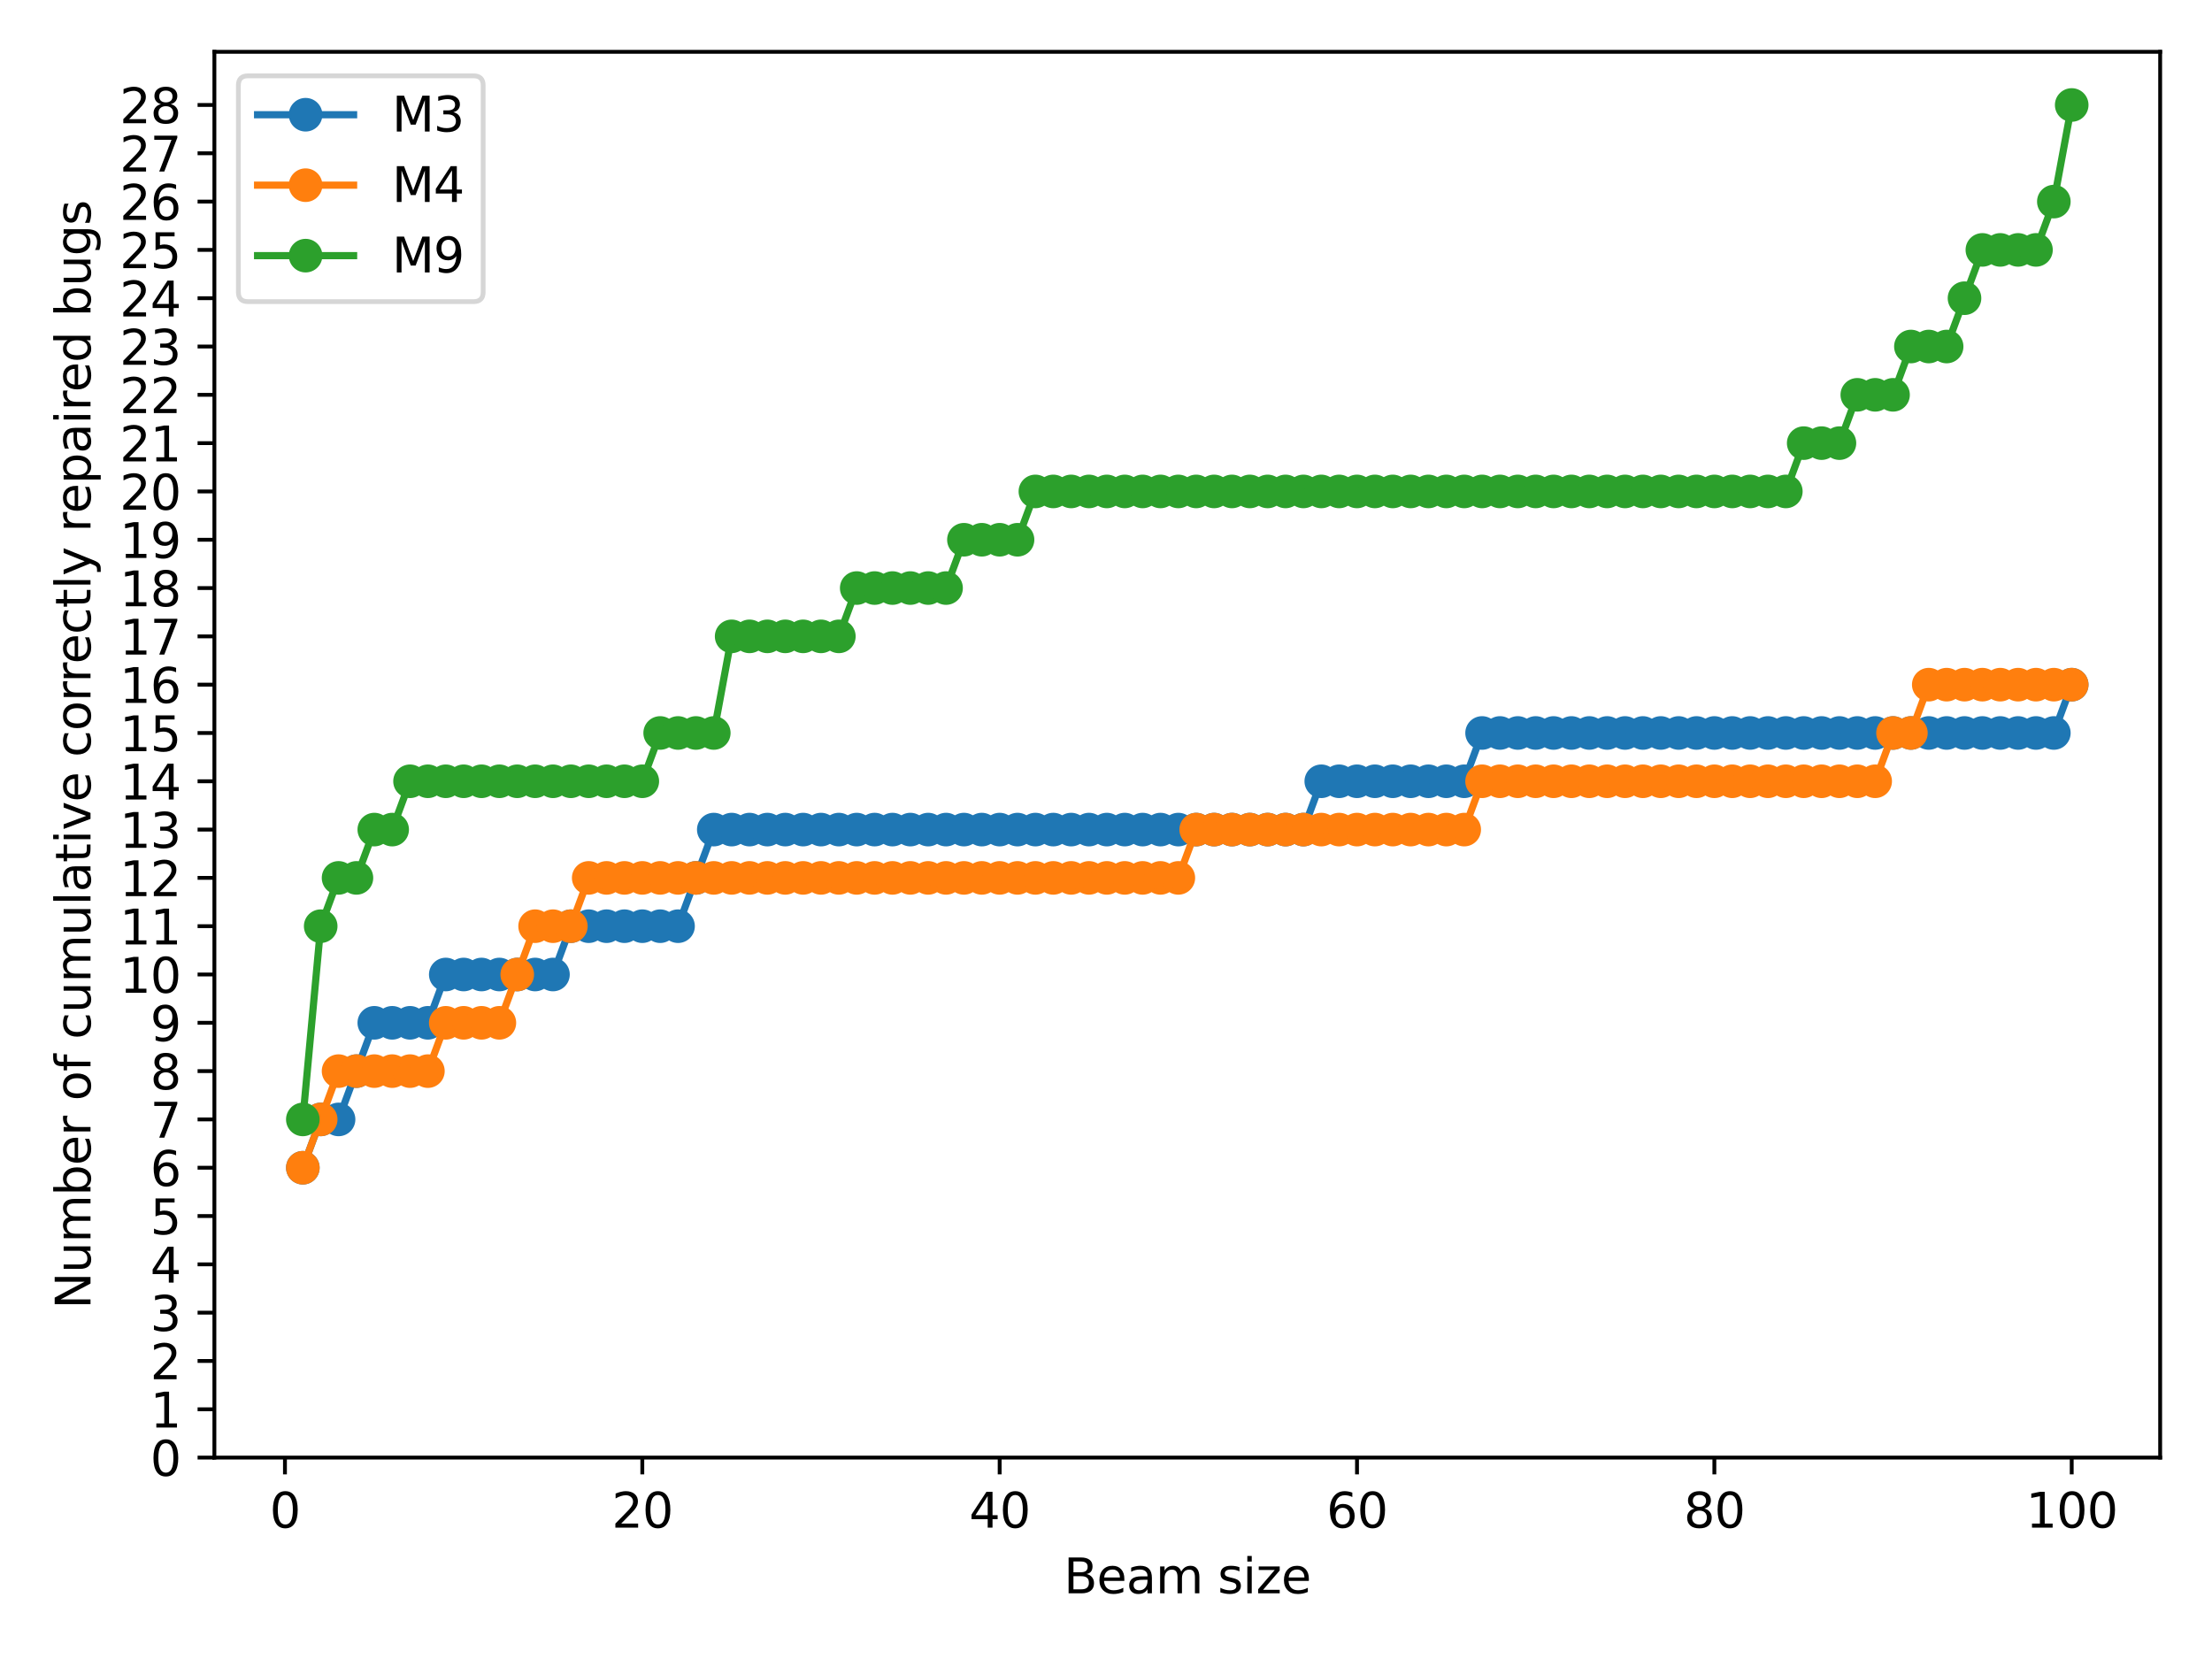 <?xml version="1.0" encoding="utf-8" standalone="no"?>
<!DOCTYPE svg PUBLIC "-//W3C//DTD SVG 1.1//EN"
  "http://www.w3.org/Graphics/SVG/1.1/DTD/svg11.dtd">
<svg xmlns:xlink="http://www.w3.org/1999/xlink" width="460.8pt" height="345.6pt" viewBox="0 0 460.8 345.6" xmlns="http://www.w3.org/2000/svg" version="1.1">
 <defs>
  <style type="text/css">*{stroke-linejoin: round; stroke-linecap: butt}</style>
 </defs>
 <g id="figure_1">
  <g id="patch_1">
   <path d="M 0 345.6 
L 460.8 345.6 
L 460.8 0 
L 0 0 
z
" style="fill: #ffffff"/>
  </g>
  <g id="axes_1">
   <g id="patch_2">
    <path d="M 44.66 303.64 
L 450 303.64 
L 450 10.8 
L 44.66 10.8 
z
" style="fill: #ffffff"/>
   </g>
   <g id="matplotlib.axis_1">
    <g id="xtick_1">
     <g id="line2d_1">
      <defs>
       <path id="m97410a8eab" d="M 0 0 
L 0 3.5 
" style="stroke: #000000; stroke-width: 0.8"/>
      </defs>
      <g>
       <use xlink:href="#m97410a8eab" x="59.362" y="303.64" style="stroke: #000000; stroke-width: 0.8"/>
      </g>
     </g>
     <g id="text_1">
      <!-- 0 -->
      <g transform="translate(56.181 318.238)scale(0.1 -0.1)">
       <defs>
        <path id="DejaVuSans-30" d="M 2034 4250 
Q 1547 4250 1301 3770 
Q 1056 3291 1056 2328 
Q 1056 1369 1301 889 
Q 1547 409 2034 409 
Q 2525 409 2770 889 
Q 3016 1369 3016 2328 
Q 3016 3291 2770 3770 
Q 2525 4250 2034 4250 
z
M 2034 4750 
Q 2819 4750 3233 4129 
Q 3647 3509 3647 2328 
Q 3647 1150 3233 529 
Q 2819 -91 2034 -91 
Q 1250 -91 836 529 
Q 422 1150 422 2328 
Q 422 3509 836 4129 
Q 1250 4750 2034 4750 
z
" transform="scale(0.016)"/>
       </defs>
       <use xlink:href="#DejaVuSans-30"/>
      </g>
     </g>
    </g>
    <g id="xtick_2">
     <g id="line2d_2">
      <g>
       <use xlink:href="#m97410a8eab" x="133.805" y="303.64" style="stroke: #000000; stroke-width: 0.8"/>
      </g>
     </g>
     <g id="text_2">
      <!-- 20 -->
      <g transform="translate(127.443 318.238)scale(0.1 -0.1)">
       <defs>
        <path id="DejaVuSans-32" d="M 1228 531 
L 3431 531 
L 3431 0 
L 469 0 
L 469 531 
Q 828 903 1448 1529 
Q 2069 2156 2228 2338 
Q 2531 2678 2651 2914 
Q 2772 3150 2772 3378 
Q 2772 3750 2511 3984 
Q 2250 4219 1831 4219 
Q 1534 4219 1204 4116 
Q 875 4013 500 3803 
L 500 4441 
Q 881 4594 1212 4672 
Q 1544 4750 1819 4750 
Q 2544 4750 2975 4387 
Q 3406 4025 3406 3419 
Q 3406 3131 3298 2873 
Q 3191 2616 2906 2266 
Q 2828 2175 2409 1742 
Q 1991 1309 1228 531 
z
" transform="scale(0.016)"/>
       </defs>
       <use xlink:href="#DejaVuSans-32"/>
       <use xlink:href="#DejaVuSans-30" x="63.623"/>
      </g>
     </g>
    </g>
    <g id="xtick_3">
     <g id="line2d_3">
      <g>
       <use xlink:href="#m97410a8eab" x="208.248" y="303.64" style="stroke: #000000; stroke-width: 0.8"/>
      </g>
     </g>
     <g id="text_3">
      <!-- 40 -->
      <g transform="translate(201.885 318.238)scale(0.1 -0.1)">
       <defs>
        <path id="DejaVuSans-34" d="M 2419 4116 
L 825 1625 
L 2419 1625 
L 2419 4116 
z
M 2253 4666 
L 3047 4666 
L 3047 1625 
L 3713 1625 
L 3713 1100 
L 3047 1100 
L 3047 0 
L 2419 0 
L 2419 1100 
L 313 1100 
L 313 1709 
L 2253 4666 
z
" transform="scale(0.016)"/>
       </defs>
       <use xlink:href="#DejaVuSans-34"/>
       <use xlink:href="#DejaVuSans-30" x="63.623"/>
      </g>
     </g>
    </g>
    <g id="xtick_4">
     <g id="line2d_4">
      <g>
       <use xlink:href="#m97410a8eab" x="282.69" y="303.64" style="stroke: #000000; stroke-width: 0.8"/>
      </g>
     </g>
     <g id="text_4">
      <!-- 60 -->
      <g transform="translate(276.328 318.238)scale(0.1 -0.1)">
       <defs>
        <path id="DejaVuSans-36" d="M 2113 2584 
Q 1688 2584 1439 2293 
Q 1191 2003 1191 1497 
Q 1191 994 1439 701 
Q 1688 409 2113 409 
Q 2538 409 2786 701 
Q 3034 994 3034 1497 
Q 3034 2003 2786 2293 
Q 2538 2584 2113 2584 
z
M 3366 4563 
L 3366 3988 
Q 3128 4100 2886 4159 
Q 2644 4219 2406 4219 
Q 1781 4219 1451 3797 
Q 1122 3375 1075 2522 
Q 1259 2794 1537 2939 
Q 1816 3084 2150 3084 
Q 2853 3084 3261 2657 
Q 3669 2231 3669 1497 
Q 3669 778 3244 343 
Q 2819 -91 2113 -91 
Q 1303 -91 875 529 
Q 447 1150 447 2328 
Q 447 3434 972 4092 
Q 1497 4750 2381 4750 
Q 2619 4750 2861 4703 
Q 3103 4656 3366 4563 
z
" transform="scale(0.016)"/>
       </defs>
       <use xlink:href="#DejaVuSans-36"/>
       <use xlink:href="#DejaVuSans-30" x="63.623"/>
      </g>
     </g>
    </g>
    <g id="xtick_5">
     <g id="line2d_5">
      <g>
       <use xlink:href="#m97410a8eab" x="357.133" y="303.64" style="stroke: #000000; stroke-width: 0.8"/>
      </g>
     </g>
     <g id="text_5">
      <!-- 80 -->
      <g transform="translate(350.77 318.238)scale(0.1 -0.1)">
       <defs>
        <path id="DejaVuSans-38" d="M 2034 2216 
Q 1584 2216 1326 1975 
Q 1069 1734 1069 1313 
Q 1069 891 1326 650 
Q 1584 409 2034 409 
Q 2484 409 2743 651 
Q 3003 894 3003 1313 
Q 3003 1734 2745 1975 
Q 2488 2216 2034 2216 
z
M 1403 2484 
Q 997 2584 770 2862 
Q 544 3141 544 3541 
Q 544 4100 942 4425 
Q 1341 4750 2034 4750 
Q 2731 4750 3128 4425 
Q 3525 4100 3525 3541 
Q 3525 3141 3298 2862 
Q 3072 2584 2669 2484 
Q 3125 2378 3379 2068 
Q 3634 1759 3634 1313 
Q 3634 634 3220 271 
Q 2806 -91 2034 -91 
Q 1263 -91 848 271 
Q 434 634 434 1313 
Q 434 1759 690 2068 
Q 947 2378 1403 2484 
z
M 1172 3481 
Q 1172 3119 1398 2916 
Q 1625 2713 2034 2713 
Q 2441 2713 2670 2916 
Q 2900 3119 2900 3481 
Q 2900 3844 2670 4047 
Q 2441 4250 2034 4250 
Q 1625 4250 1398 4047 
Q 1172 3844 1172 3481 
z
" transform="scale(0.016)"/>
       </defs>
       <use xlink:href="#DejaVuSans-38"/>
       <use xlink:href="#DejaVuSans-30" x="63.623"/>
      </g>
     </g>
    </g>
    <g id="xtick_6">
     <g id="line2d_6">
      <g>
       <use xlink:href="#m97410a8eab" x="431.575" y="303.64" style="stroke: #000000; stroke-width: 0.8"/>
      </g>
     </g>
     <g id="text_6">
      <!-- 100 -->
      <g transform="translate(422.032 318.238)scale(0.1 -0.1)">
       <defs>
        <path id="DejaVuSans-31" d="M 794 531 
L 1825 531 
L 1825 4091 
L 703 3866 
L 703 4441 
L 1819 4666 
L 2450 4666 
L 2450 531 
L 3481 531 
L 3481 0 
L 794 0 
L 794 531 
z
" transform="scale(0.016)"/>
       </defs>
       <use xlink:href="#DejaVuSans-31"/>
       <use xlink:href="#DejaVuSans-30" x="63.623"/>
       <use xlink:href="#DejaVuSans-30" x="127.246"/>
      </g>
     </g>
    </g>
    <g id="text_7">
     <!-- Beam size -->
     <g transform="translate(221.605 331.917)scale(0.1 -0.1)">
      <defs>
       <path id="DejaVuSans-42" d="M 1259 2228 
L 1259 519 
L 2272 519 
Q 2781 519 3026 730 
Q 3272 941 3272 1375 
Q 3272 1813 3026 2020 
Q 2781 2228 2272 2228 
L 1259 2228 
z
M 1259 4147 
L 1259 2741 
L 2194 2741 
Q 2656 2741 2882 2914 
Q 3109 3088 3109 3444 
Q 3109 3797 2882 3972 
Q 2656 4147 2194 4147 
L 1259 4147 
z
M 628 4666 
L 2241 4666 
Q 2963 4666 3353 4366 
Q 3744 4066 3744 3513 
Q 3744 3084 3544 2831 
Q 3344 2578 2956 2516 
Q 3422 2416 3680 2098 
Q 3938 1781 3938 1306 
Q 3938 681 3513 340 
Q 3088 0 2303 0 
L 628 0 
L 628 4666 
z
" transform="scale(0.016)"/>
       <path id="DejaVuSans-65" d="M 3597 1894 
L 3597 1613 
L 953 1613 
Q 991 1019 1311 708 
Q 1631 397 2203 397 
Q 2534 397 2845 478 
Q 3156 559 3463 722 
L 3463 178 
Q 3153 47 2828 -22 
Q 2503 -91 2169 -91 
Q 1331 -91 842 396 
Q 353 884 353 1716 
Q 353 2575 817 3079 
Q 1281 3584 2069 3584 
Q 2775 3584 3186 3129 
Q 3597 2675 3597 1894 
z
M 3022 2063 
Q 3016 2534 2758 2815 
Q 2500 3097 2075 3097 
Q 1594 3097 1305 2825 
Q 1016 2553 972 2059 
L 3022 2063 
z
" transform="scale(0.016)"/>
       <path id="DejaVuSans-61" d="M 2194 1759 
Q 1497 1759 1228 1600 
Q 959 1441 959 1056 
Q 959 750 1161 570 
Q 1363 391 1709 391 
Q 2188 391 2477 730 
Q 2766 1069 2766 1631 
L 2766 1759 
L 2194 1759 
z
M 3341 1997 
L 3341 0 
L 2766 0 
L 2766 531 
Q 2569 213 2275 61 
Q 1981 -91 1556 -91 
Q 1019 -91 701 211 
Q 384 513 384 1019 
Q 384 1609 779 1909 
Q 1175 2209 1959 2209 
L 2766 2209 
L 2766 2266 
Q 2766 2663 2505 2880 
Q 2244 3097 1772 3097 
Q 1472 3097 1187 3025 
Q 903 2953 641 2809 
L 641 3341 
Q 956 3463 1253 3523 
Q 1550 3584 1831 3584 
Q 2591 3584 2966 3190 
Q 3341 2797 3341 1997 
z
" transform="scale(0.016)"/>
       <path id="DejaVuSans-6d" d="M 3328 2828 
Q 3544 3216 3844 3400 
Q 4144 3584 4550 3584 
Q 5097 3584 5394 3201 
Q 5691 2819 5691 2113 
L 5691 0 
L 5113 0 
L 5113 2094 
Q 5113 2597 4934 2840 
Q 4756 3084 4391 3084 
Q 3944 3084 3684 2787 
Q 3425 2491 3425 1978 
L 3425 0 
L 2847 0 
L 2847 2094 
Q 2847 2600 2669 2842 
Q 2491 3084 2119 3084 
Q 1678 3084 1418 2786 
Q 1159 2488 1159 1978 
L 1159 0 
L 581 0 
L 581 3500 
L 1159 3500 
L 1159 2956 
Q 1356 3278 1631 3431 
Q 1906 3584 2284 3584 
Q 2666 3584 2933 3390 
Q 3200 3197 3328 2828 
z
" transform="scale(0.016)"/>
       <path id="DejaVuSans-20" transform="scale(0.016)"/>
       <path id="DejaVuSans-73" d="M 2834 3397 
L 2834 2853 
Q 2591 2978 2328 3040 
Q 2066 3103 1784 3103 
Q 1356 3103 1142 2972 
Q 928 2841 928 2578 
Q 928 2378 1081 2264 
Q 1234 2150 1697 2047 
L 1894 2003 
Q 2506 1872 2764 1633 
Q 3022 1394 3022 966 
Q 3022 478 2636 193 
Q 2250 -91 1575 -91 
Q 1294 -91 989 -36 
Q 684 19 347 128 
L 347 722 
Q 666 556 975 473 
Q 1284 391 1588 391 
Q 1994 391 2212 530 
Q 2431 669 2431 922 
Q 2431 1156 2273 1281 
Q 2116 1406 1581 1522 
L 1381 1569 
Q 847 1681 609 1914 
Q 372 2147 372 2553 
Q 372 3047 722 3315 
Q 1072 3584 1716 3584 
Q 2034 3584 2315 3537 
Q 2597 3491 2834 3397 
z
" transform="scale(0.016)"/>
       <path id="DejaVuSans-69" d="M 603 3500 
L 1178 3500 
L 1178 0 
L 603 0 
L 603 3500 
z
M 603 4863 
L 1178 4863 
L 1178 4134 
L 603 4134 
L 603 4863 
z
" transform="scale(0.016)"/>
       <path id="DejaVuSans-7a" d="M 353 3500 
L 3084 3500 
L 3084 2975 
L 922 459 
L 3084 459 
L 3084 0 
L 275 0 
L 275 525 
L 2438 3041 
L 353 3041 
L 353 3500 
z
" transform="scale(0.016)"/>
      </defs>
      <use xlink:href="#DejaVuSans-42"/>
      <use xlink:href="#DejaVuSans-65" x="68.604"/>
      <use xlink:href="#DejaVuSans-61" x="130.127"/>
      <use xlink:href="#DejaVuSans-6d" x="191.406"/>
      <use xlink:href="#DejaVuSans-20" x="288.818"/>
      <use xlink:href="#DejaVuSans-73" x="320.605"/>
      <use xlink:href="#DejaVuSans-69" x="372.705"/>
      <use xlink:href="#DejaVuSans-7a" x="400.488"/>
      <use xlink:href="#DejaVuSans-65" x="452.979"/>
     </g>
    </g>
   </g>
   <g id="matplotlib.axis_2">
    <g id="ytick_1">
     <g id="line2d_7">
      <defs>
       <path id="mf573e9401b" d="M 0 0 
L -3.5 0 
" style="stroke: #000000; stroke-width: 0.8"/>
      </defs>
      <g>
       <use xlink:href="#mf573e9401b" x="44.66" y="303.64" style="stroke: #000000; stroke-width: 0.8"/>
      </g>
     </g>
     <g id="text_8">
      <!-- 0 -->
      <g transform="translate(31.297 307.439)scale(0.1 -0.1)">
       <use xlink:href="#DejaVuSans-30"/>
      </g>
     </g>
    </g>
    <g id="ytick_2">
     <g id="line2d_8">
      <g>
       <use xlink:href="#mf573e9401b" x="44.66" y="293.577" style="stroke: #000000; stroke-width: 0.8"/>
      </g>
     </g>
     <g id="text_9">
      <!-- 1 -->
      <g transform="translate(31.297 297.376)scale(0.1 -0.1)">
       <use xlink:href="#DejaVuSans-31"/>
      </g>
     </g>
    </g>
    <g id="ytick_3">
     <g id="line2d_9">
      <g>
       <use xlink:href="#mf573e9401b" x="44.66" y="283.514" style="stroke: #000000; stroke-width: 0.8"/>
      </g>
     </g>
     <g id="text_10">
      <!-- 2 -->
      <g transform="translate(31.297 287.313)scale(0.1 -0.1)">
       <use xlink:href="#DejaVuSans-32"/>
      </g>
     </g>
    </g>
    <g id="ytick_4">
     <g id="line2d_10">
      <g>
       <use xlink:href="#mf573e9401b" x="44.66" y="273.45" style="stroke: #000000; stroke-width: 0.8"/>
      </g>
     </g>
     <g id="text_11">
      <!-- 3 -->
      <g transform="translate(31.297 277.25)scale(0.1 -0.1)">
       <defs>
        <path id="DejaVuSans-33" d="M 2597 2516 
Q 3050 2419 3304 2112 
Q 3559 1806 3559 1356 
Q 3559 666 3084 287 
Q 2609 -91 1734 -91 
Q 1441 -91 1130 -33 
Q 819 25 488 141 
L 488 750 
Q 750 597 1062 519 
Q 1375 441 1716 441 
Q 2309 441 2620 675 
Q 2931 909 2931 1356 
Q 2931 1769 2642 2001 
Q 2353 2234 1838 2234 
L 1294 2234 
L 1294 2753 
L 1863 2753 
Q 2328 2753 2575 2939 
Q 2822 3125 2822 3475 
Q 2822 3834 2567 4026 
Q 2313 4219 1838 4219 
Q 1578 4219 1281 4162 
Q 984 4106 628 3988 
L 628 4550 
Q 988 4650 1302 4700 
Q 1616 4750 1894 4750 
Q 2613 4750 3031 4423 
Q 3450 4097 3450 3541 
Q 3450 3153 3228 2886 
Q 3006 2619 2597 2516 
z
" transform="scale(0.016)"/>
       </defs>
       <use xlink:href="#DejaVuSans-33"/>
      </g>
     </g>
    </g>
    <g id="ytick_5">
     <g id="line2d_11">
      <g>
       <use xlink:href="#mf573e9401b" x="44.66" y="263.387" style="stroke: #000000; stroke-width: 0.8"/>
      </g>
     </g>
     <g id="text_12">
      <!-- 4 -->
      <g transform="translate(31.297 267.186)scale(0.1 -0.1)">
       <use xlink:href="#DejaVuSans-34"/>
      </g>
     </g>
    </g>
    <g id="ytick_6">
     <g id="line2d_12">
      <g>
       <use xlink:href="#mf573e9401b" x="44.66" y="253.324" style="stroke: #000000; stroke-width: 0.8"/>
      </g>
     </g>
     <g id="text_13">
      <!-- 5 -->
      <g transform="translate(31.297 257.123)scale(0.1 -0.1)">
       <defs>
        <path id="DejaVuSans-35" d="M 691 4666 
L 3169 4666 
L 3169 4134 
L 1269 4134 
L 1269 2991 
Q 1406 3038 1543 3061 
Q 1681 3084 1819 3084 
Q 2600 3084 3056 2656 
Q 3513 2228 3513 1497 
Q 3513 744 3044 326 
Q 2575 -91 1722 -91 
Q 1428 -91 1123 -41 
Q 819 9 494 109 
L 494 744 
Q 775 591 1075 516 
Q 1375 441 1709 441 
Q 2250 441 2565 725 
Q 2881 1009 2881 1497 
Q 2881 1984 2565 2268 
Q 2250 2553 1709 2553 
Q 1456 2553 1204 2497 
Q 953 2441 691 2322 
L 691 4666 
z
" transform="scale(0.016)"/>
       </defs>
       <use xlink:href="#DejaVuSans-35"/>
      </g>
     </g>
    </g>
    <g id="ytick_7">
     <g id="line2d_13">
      <g>
       <use xlink:href="#mf573e9401b" x="44.66" y="243.261" style="stroke: #000000; stroke-width: 0.8"/>
      </g>
     </g>
     <g id="text_14">
      <!-- 6 -->
      <g transform="translate(31.297 247.06)scale(0.1 -0.1)">
       <use xlink:href="#DejaVuSans-36"/>
      </g>
     </g>
    </g>
    <g id="ytick_8">
     <g id="line2d_14">
      <g>
       <use xlink:href="#mf573e9401b" x="44.66" y="233.197" style="stroke: #000000; stroke-width: 0.8"/>
      </g>
     </g>
     <g id="text_15">
      <!-- 7 -->
      <g transform="translate(31.297 236.997)scale(0.1 -0.1)">
       <defs>
        <path id="DejaVuSans-37" d="M 525 4666 
L 3525 4666 
L 3525 4397 
L 1831 0 
L 1172 0 
L 2766 4134 
L 525 4134 
L 525 4666 
z
" transform="scale(0.016)"/>
       </defs>
       <use xlink:href="#DejaVuSans-37"/>
      </g>
     </g>
    </g>
    <g id="ytick_9">
     <g id="line2d_15">
      <g>
       <use xlink:href="#mf573e9401b" x="44.66" y="223.134" style="stroke: #000000; stroke-width: 0.8"/>
      </g>
     </g>
     <g id="text_16">
      <!-- 8 -->
      <g transform="translate(31.297 226.933)scale(0.1 -0.1)">
       <use xlink:href="#DejaVuSans-38"/>
      </g>
     </g>
    </g>
    <g id="ytick_10">
     <g id="line2d_16">
      <g>
       <use xlink:href="#mf573e9401b" x="44.66" y="213.071" style="stroke: #000000; stroke-width: 0.8"/>
      </g>
     </g>
     <g id="text_17">
      <!-- 9 -->
      <g transform="translate(31.297 216.87)scale(0.1 -0.1)">
       <defs>
        <path id="DejaVuSans-39" d="M 703 97 
L 703 672 
Q 941 559 1184 500 
Q 1428 441 1663 441 
Q 2288 441 2617 861 
Q 2947 1281 2994 2138 
Q 2813 1869 2534 1725 
Q 2256 1581 1919 1581 
Q 1219 1581 811 2004 
Q 403 2428 403 3163 
Q 403 3881 828 4315 
Q 1253 4750 1959 4750 
Q 2769 4750 3195 4129 
Q 3622 3509 3622 2328 
Q 3622 1225 3098 567 
Q 2575 -91 1691 -91 
Q 1453 -91 1209 -44 
Q 966 3 703 97 
z
M 1959 2075 
Q 2384 2075 2632 2365 
Q 2881 2656 2881 3163 
Q 2881 3666 2632 3958 
Q 2384 4250 1959 4250 
Q 1534 4250 1286 3958 
Q 1038 3666 1038 3163 
Q 1038 2656 1286 2365 
Q 1534 2075 1959 2075 
z
" transform="scale(0.016)"/>
       </defs>
       <use xlink:href="#DejaVuSans-39"/>
      </g>
     </g>
    </g>
    <g id="ytick_11">
     <g id="line2d_17">
      <g>
       <use xlink:href="#mf573e9401b" x="44.66" y="203.008" style="stroke: #000000; stroke-width: 0.8"/>
      </g>
     </g>
     <g id="text_18">
      <!-- 10 -->
      <g transform="translate(24.935 206.807)scale(0.1 -0.1)">
       <use xlink:href="#DejaVuSans-31"/>
       <use xlink:href="#DejaVuSans-30" x="63.623"/>
      </g>
     </g>
    </g>
    <g id="ytick_12">
     <g id="line2d_18">
      <g>
       <use xlink:href="#mf573e9401b" x="44.66" y="192.944" style="stroke: #000000; stroke-width: 0.8"/>
      </g>
     </g>
     <g id="text_19">
      <!-- 11 -->
      <g transform="translate(24.935 196.744)scale(0.1 -0.1)">
       <use xlink:href="#DejaVuSans-31"/>
       <use xlink:href="#DejaVuSans-31" x="63.623"/>
      </g>
     </g>
    </g>
    <g id="ytick_13">
     <g id="line2d_19">
      <g>
       <use xlink:href="#mf573e9401b" x="44.66" y="182.881" style="stroke: #000000; stroke-width: 0.8"/>
      </g>
     </g>
     <g id="text_20">
      <!-- 12 -->
      <g transform="translate(24.935 186.68)scale(0.1 -0.1)">
       <use xlink:href="#DejaVuSans-31"/>
       <use xlink:href="#DejaVuSans-32" x="63.623"/>
      </g>
     </g>
    </g>
    <g id="ytick_14">
     <g id="line2d_20">
      <g>
       <use xlink:href="#mf573e9401b" x="44.66" y="172.818" style="stroke: #000000; stroke-width: 0.8"/>
      </g>
     </g>
     <g id="text_21">
      <!-- 13 -->
      <g transform="translate(24.935 176.617)scale(0.1 -0.1)">
       <use xlink:href="#DejaVuSans-31"/>
       <use xlink:href="#DejaVuSans-33" x="63.623"/>
      </g>
     </g>
    </g>
    <g id="ytick_15">
     <g id="line2d_21">
      <g>
       <use xlink:href="#mf573e9401b" x="44.66" y="162.755" style="stroke: #000000; stroke-width: 0.8"/>
      </g>
     </g>
     <g id="text_22">
      <!-- 14 -->
      <g transform="translate(24.935 166.554)scale(0.1 -0.1)">
       <use xlink:href="#DejaVuSans-31"/>
       <use xlink:href="#DejaVuSans-34" x="63.623"/>
      </g>
     </g>
    </g>
    <g id="ytick_16">
     <g id="line2d_22">
      <g>
       <use xlink:href="#mf573e9401b" x="44.66" y="152.692" style="stroke: #000000; stroke-width: 0.8"/>
      </g>
     </g>
     <g id="text_23">
      <!-- 15 -->
      <g transform="translate(24.935 156.491)scale(0.1 -0.1)">
       <use xlink:href="#DejaVuSans-31"/>
       <use xlink:href="#DejaVuSans-35" x="63.623"/>
      </g>
     </g>
    </g>
    <g id="ytick_17">
     <g id="line2d_23">
      <g>
       <use xlink:href="#mf573e9401b" x="44.66" y="142.628" style="stroke: #000000; stroke-width: 0.8"/>
      </g>
     </g>
     <g id="text_24">
      <!-- 16 -->
      <g transform="translate(24.935 146.428)scale(0.1 -0.1)">
       <use xlink:href="#DejaVuSans-31"/>
       <use xlink:href="#DejaVuSans-36" x="63.623"/>
      </g>
     </g>
    </g>
    <g id="ytick_18">
     <g id="line2d_24">
      <g>
       <use xlink:href="#mf573e9401b" x="44.66" y="132.565" style="stroke: #000000; stroke-width: 0.8"/>
      </g>
     </g>
     <g id="text_25">
      <!-- 17 -->
      <g transform="translate(24.935 136.364)scale(0.1 -0.1)">
       <use xlink:href="#DejaVuSans-31"/>
       <use xlink:href="#DejaVuSans-37" x="63.623"/>
      </g>
     </g>
    </g>
    <g id="ytick_19">
     <g id="line2d_25">
      <g>
       <use xlink:href="#mf573e9401b" x="44.66" y="122.502" style="stroke: #000000; stroke-width: 0.8"/>
      </g>
     </g>
     <g id="text_26">
      <!-- 18 -->
      <g transform="translate(24.935 126.301)scale(0.1 -0.1)">
       <use xlink:href="#DejaVuSans-31"/>
       <use xlink:href="#DejaVuSans-38" x="63.623"/>
      </g>
     </g>
    </g>
    <g id="ytick_20">
     <g id="line2d_26">
      <g>
       <use xlink:href="#mf573e9401b" x="44.66" y="112.439" style="stroke: #000000; stroke-width: 0.8"/>
      </g>
     </g>
     <g id="text_27">
      <!-- 19 -->
      <g transform="translate(24.935 116.238)scale(0.1 -0.1)">
       <use xlink:href="#DejaVuSans-31"/>
       <use xlink:href="#DejaVuSans-39" x="63.623"/>
      </g>
     </g>
    </g>
    <g id="ytick_21">
     <g id="line2d_27">
      <g>
       <use xlink:href="#mf573e9401b" x="44.66" y="102.375" style="stroke: #000000; stroke-width: 0.8"/>
      </g>
     </g>
     <g id="text_28">
      <!-- 20 -->
      <g transform="translate(24.935 106.175)scale(0.1 -0.1)">
       <use xlink:href="#DejaVuSans-32"/>
       <use xlink:href="#DejaVuSans-30" x="63.623"/>
      </g>
     </g>
    </g>
    <g id="ytick_22">
     <g id="line2d_28">
      <g>
       <use xlink:href="#mf573e9401b" x="44.66" y="92.312" style="stroke: #000000; stroke-width: 0.8"/>
      </g>
     </g>
     <g id="text_29">
      <!-- 21 -->
      <g transform="translate(24.935 96.111)scale(0.1 -0.1)">
       <use xlink:href="#DejaVuSans-32"/>
       <use xlink:href="#DejaVuSans-31" x="63.623"/>
      </g>
     </g>
    </g>
    <g id="ytick_23">
     <g id="line2d_29">
      <g>
       <use xlink:href="#mf573e9401b" x="44.66" y="82.249" style="stroke: #000000; stroke-width: 0.8"/>
      </g>
     </g>
     <g id="text_30">
      <!-- 22 -->
      <g transform="translate(24.935 86.048)scale(0.1 -0.1)">
       <use xlink:href="#DejaVuSans-32"/>
       <use xlink:href="#DejaVuSans-32" x="63.623"/>
      </g>
     </g>
    </g>
    <g id="ytick_24">
     <g id="line2d_30">
      <g>
       <use xlink:href="#mf573e9401b" x="44.66" y="72.186" style="stroke: #000000; stroke-width: 0.8"/>
      </g>
     </g>
     <g id="text_31">
      <!-- 23 -->
      <g transform="translate(24.935 75.985)scale(0.1 -0.1)">
       <use xlink:href="#DejaVuSans-32"/>
       <use xlink:href="#DejaVuSans-33" x="63.623"/>
      </g>
     </g>
    </g>
    <g id="ytick_25">
     <g id="line2d_31">
      <g>
       <use xlink:href="#mf573e9401b" x="44.66" y="62.122" style="stroke: #000000; stroke-width: 0.8"/>
      </g>
     </g>
     <g id="text_32">
      <!-- 24 -->
      <g transform="translate(24.935 65.922)scale(0.1 -0.1)">
       <use xlink:href="#DejaVuSans-32"/>
       <use xlink:href="#DejaVuSans-34" x="63.623"/>
      </g>
     </g>
    </g>
    <g id="ytick_26">
     <g id="line2d_32">
      <g>
       <use xlink:href="#mf573e9401b" x="44.66" y="52.059" style="stroke: #000000; stroke-width: 0.8"/>
      </g>
     </g>
     <g id="text_33">
      <!-- 25 -->
      <g transform="translate(24.935 55.858)scale(0.1 -0.1)">
       <use xlink:href="#DejaVuSans-32"/>
       <use xlink:href="#DejaVuSans-35" x="63.623"/>
      </g>
     </g>
    </g>
    <g id="ytick_27">
     <g id="line2d_33">
      <g>
       <use xlink:href="#mf573e9401b" x="44.66" y="41.996" style="stroke: #000000; stroke-width: 0.8"/>
      </g>
     </g>
     <g id="text_34">
      <!-- 26 -->
      <g transform="translate(24.935 45.795)scale(0.1 -0.1)">
       <use xlink:href="#DejaVuSans-32"/>
       <use xlink:href="#DejaVuSans-36" x="63.623"/>
      </g>
     </g>
    </g>
    <g id="ytick_28">
     <g id="line2d_34">
      <g>
       <use xlink:href="#mf573e9401b" x="44.66" y="31.933" style="stroke: #000000; stroke-width: 0.8"/>
      </g>
     </g>
     <g id="text_35">
      <!-- 27 -->
      <g transform="translate(24.935 35.732)scale(0.1 -0.1)">
       <use xlink:href="#DejaVuSans-32"/>
       <use xlink:href="#DejaVuSans-37" x="63.623"/>
      </g>
     </g>
    </g>
    <g id="ytick_29">
     <g id="line2d_35">
      <g>
       <use xlink:href="#mf573e9401b" x="44.66" y="21.87" style="stroke: #000000; stroke-width: 0.8"/>
      </g>
     </g>
     <g id="text_36">
      <!-- 28 -->
      <g transform="translate(24.935 25.669)scale(0.1 -0.1)">
       <use xlink:href="#DejaVuSans-32"/>
       <use xlink:href="#DejaVuSans-38" x="63.623"/>
      </g>
     </g>
    </g>
    <g id="text_37">
     <!-- Number of cumulative correctly repaired bugs -->
     <g transform="translate(18.855 272.683)rotate(-90)scale(0.1 -0.1)">
      <defs>
       <path id="DejaVuSans-4e" d="M 628 4666 
L 1478 4666 
L 3547 763 
L 3547 4666 
L 4159 4666 
L 4159 0 
L 3309 0 
L 1241 3903 
L 1241 0 
L 628 0 
L 628 4666 
z
" transform="scale(0.016)"/>
       <path id="DejaVuSans-75" d="M 544 1381 
L 544 3500 
L 1119 3500 
L 1119 1403 
Q 1119 906 1312 657 
Q 1506 409 1894 409 
Q 2359 409 2629 706 
Q 2900 1003 2900 1516 
L 2900 3500 
L 3475 3500 
L 3475 0 
L 2900 0 
L 2900 538 
Q 2691 219 2414 64 
Q 2138 -91 1772 -91 
Q 1169 -91 856 284 
Q 544 659 544 1381 
z
M 1991 3584 
L 1991 3584 
z
" transform="scale(0.016)"/>
       <path id="DejaVuSans-62" d="M 3116 1747 
Q 3116 2381 2855 2742 
Q 2594 3103 2138 3103 
Q 1681 3103 1420 2742 
Q 1159 2381 1159 1747 
Q 1159 1113 1420 752 
Q 1681 391 2138 391 
Q 2594 391 2855 752 
Q 3116 1113 3116 1747 
z
M 1159 2969 
Q 1341 3281 1617 3432 
Q 1894 3584 2278 3584 
Q 2916 3584 3314 3078 
Q 3713 2572 3713 1747 
Q 3713 922 3314 415 
Q 2916 -91 2278 -91 
Q 1894 -91 1617 61 
Q 1341 213 1159 525 
L 1159 0 
L 581 0 
L 581 4863 
L 1159 4863 
L 1159 2969 
z
" transform="scale(0.016)"/>
       <path id="DejaVuSans-72" d="M 2631 2963 
Q 2534 3019 2420 3045 
Q 2306 3072 2169 3072 
Q 1681 3072 1420 2755 
Q 1159 2438 1159 1844 
L 1159 0 
L 581 0 
L 581 3500 
L 1159 3500 
L 1159 2956 
Q 1341 3275 1631 3429 
Q 1922 3584 2338 3584 
Q 2397 3584 2469 3576 
Q 2541 3569 2628 3553 
L 2631 2963 
z
" transform="scale(0.016)"/>
       <path id="DejaVuSans-6f" d="M 1959 3097 
Q 1497 3097 1228 2736 
Q 959 2375 959 1747 
Q 959 1119 1226 758 
Q 1494 397 1959 397 
Q 2419 397 2687 759 
Q 2956 1122 2956 1747 
Q 2956 2369 2687 2733 
Q 2419 3097 1959 3097 
z
M 1959 3584 
Q 2709 3584 3137 3096 
Q 3566 2609 3566 1747 
Q 3566 888 3137 398 
Q 2709 -91 1959 -91 
Q 1206 -91 779 398 
Q 353 888 353 1747 
Q 353 2609 779 3096 
Q 1206 3584 1959 3584 
z
" transform="scale(0.016)"/>
       <path id="DejaVuSans-66" d="M 2375 4863 
L 2375 4384 
L 1825 4384 
Q 1516 4384 1395 4259 
Q 1275 4134 1275 3809 
L 1275 3500 
L 2222 3500 
L 2222 3053 
L 1275 3053 
L 1275 0 
L 697 0 
L 697 3053 
L 147 3053 
L 147 3500 
L 697 3500 
L 697 3744 
Q 697 4328 969 4595 
Q 1241 4863 1831 4863 
L 2375 4863 
z
" transform="scale(0.016)"/>
       <path id="DejaVuSans-63" d="M 3122 3366 
L 3122 2828 
Q 2878 2963 2633 3030 
Q 2388 3097 2138 3097 
Q 1578 3097 1268 2742 
Q 959 2388 959 1747 
Q 959 1106 1268 751 
Q 1578 397 2138 397 
Q 2388 397 2633 464 
Q 2878 531 3122 666 
L 3122 134 
Q 2881 22 2623 -34 
Q 2366 -91 2075 -91 
Q 1284 -91 818 406 
Q 353 903 353 1747 
Q 353 2603 823 3093 
Q 1294 3584 2113 3584 
Q 2378 3584 2631 3529 
Q 2884 3475 3122 3366 
z
" transform="scale(0.016)"/>
       <path id="DejaVuSans-6c" d="M 603 4863 
L 1178 4863 
L 1178 0 
L 603 0 
L 603 4863 
z
" transform="scale(0.016)"/>
       <path id="DejaVuSans-74" d="M 1172 4494 
L 1172 3500 
L 2356 3500 
L 2356 3053 
L 1172 3053 
L 1172 1153 
Q 1172 725 1289 603 
Q 1406 481 1766 481 
L 2356 481 
L 2356 0 
L 1766 0 
Q 1100 0 847 248 
Q 594 497 594 1153 
L 594 3053 
L 172 3053 
L 172 3500 
L 594 3500 
L 594 4494 
L 1172 4494 
z
" transform="scale(0.016)"/>
       <path id="DejaVuSans-76" d="M 191 3500 
L 800 3500 
L 1894 563 
L 2988 3500 
L 3597 3500 
L 2284 0 
L 1503 0 
L 191 3500 
z
" transform="scale(0.016)"/>
       <path id="DejaVuSans-79" d="M 2059 -325 
Q 1816 -950 1584 -1140 
Q 1353 -1331 966 -1331 
L 506 -1331 
L 506 -850 
L 844 -850 
Q 1081 -850 1212 -737 
Q 1344 -625 1503 -206 
L 1606 56 
L 191 3500 
L 800 3500 
L 1894 763 
L 2988 3500 
L 3597 3500 
L 2059 -325 
z
" transform="scale(0.016)"/>
       <path id="DejaVuSans-70" d="M 1159 525 
L 1159 -1331 
L 581 -1331 
L 581 3500 
L 1159 3500 
L 1159 2969 
Q 1341 3281 1617 3432 
Q 1894 3584 2278 3584 
Q 2916 3584 3314 3078 
Q 3713 2572 3713 1747 
Q 3713 922 3314 415 
Q 2916 -91 2278 -91 
Q 1894 -91 1617 61 
Q 1341 213 1159 525 
z
M 3116 1747 
Q 3116 2381 2855 2742 
Q 2594 3103 2138 3103 
Q 1681 3103 1420 2742 
Q 1159 2381 1159 1747 
Q 1159 1113 1420 752 
Q 1681 391 2138 391 
Q 2594 391 2855 752 
Q 3116 1113 3116 1747 
z
" transform="scale(0.016)"/>
       <path id="DejaVuSans-64" d="M 2906 2969 
L 2906 4863 
L 3481 4863 
L 3481 0 
L 2906 0 
L 2906 525 
Q 2725 213 2448 61 
Q 2172 -91 1784 -91 
Q 1150 -91 751 415 
Q 353 922 353 1747 
Q 353 2572 751 3078 
Q 1150 3584 1784 3584 
Q 2172 3584 2448 3432 
Q 2725 3281 2906 2969 
z
M 947 1747 
Q 947 1113 1208 752 
Q 1469 391 1925 391 
Q 2381 391 2643 752 
Q 2906 1113 2906 1747 
Q 2906 2381 2643 2742 
Q 2381 3103 1925 3103 
Q 1469 3103 1208 2742 
Q 947 2381 947 1747 
z
" transform="scale(0.016)"/>
       <path id="DejaVuSans-67" d="M 2906 1791 
Q 2906 2416 2648 2759 
Q 2391 3103 1925 3103 
Q 1463 3103 1205 2759 
Q 947 2416 947 1791 
Q 947 1169 1205 825 
Q 1463 481 1925 481 
Q 2391 481 2648 825 
Q 2906 1169 2906 1791 
z
M 3481 434 
Q 3481 -459 3084 -895 
Q 2688 -1331 1869 -1331 
Q 1566 -1331 1297 -1286 
Q 1028 -1241 775 -1147 
L 775 -588 
Q 1028 -725 1275 -790 
Q 1522 -856 1778 -856 
Q 2344 -856 2625 -561 
Q 2906 -266 2906 331 
L 2906 616 
Q 2728 306 2450 153 
Q 2172 0 1784 0 
Q 1141 0 747 490 
Q 353 981 353 1791 
Q 353 2603 747 3093 
Q 1141 3584 1784 3584 
Q 2172 3584 2450 3431 
Q 2728 3278 2906 2969 
L 2906 3500 
L 3481 3500 
L 3481 434 
z
" transform="scale(0.016)"/>
      </defs>
      <use xlink:href="#DejaVuSans-4e"/>
      <use xlink:href="#DejaVuSans-75" x="74.805"/>
      <use xlink:href="#DejaVuSans-6d" x="138.184"/>
      <use xlink:href="#DejaVuSans-62" x="235.596"/>
      <use xlink:href="#DejaVuSans-65" x="299.072"/>
      <use xlink:href="#DejaVuSans-72" x="360.596"/>
      <use xlink:href="#DejaVuSans-20" x="401.709"/>
      <use xlink:href="#DejaVuSans-6f" x="433.496"/>
      <use xlink:href="#DejaVuSans-66" x="494.678"/>
      <use xlink:href="#DejaVuSans-20" x="529.883"/>
      <use xlink:href="#DejaVuSans-63" x="561.67"/>
      <use xlink:href="#DejaVuSans-75" x="616.65"/>
      <use xlink:href="#DejaVuSans-6d" x="680.029"/>
      <use xlink:href="#DejaVuSans-75" x="777.441"/>
      <use xlink:href="#DejaVuSans-6c" x="840.82"/>
      <use xlink:href="#DejaVuSans-61" x="868.604"/>
      <use xlink:href="#DejaVuSans-74" x="929.883"/>
      <use xlink:href="#DejaVuSans-69" x="969.092"/>
      <use xlink:href="#DejaVuSans-76" x="996.875"/>
      <use xlink:href="#DejaVuSans-65" x="1056.055"/>
      <use xlink:href="#DejaVuSans-20" x="1117.578"/>
      <use xlink:href="#DejaVuSans-63" x="1149.365"/>
      <use xlink:href="#DejaVuSans-6f" x="1204.346"/>
      <use xlink:href="#DejaVuSans-72" x="1265.527"/>
      <use xlink:href="#DejaVuSans-72" x="1304.891"/>
      <use xlink:href="#DejaVuSans-65" x="1343.754"/>
      <use xlink:href="#DejaVuSans-63" x="1405.277"/>
      <use xlink:href="#DejaVuSans-74" x="1460.258"/>
      <use xlink:href="#DejaVuSans-6c" x="1499.467"/>
      <use xlink:href="#DejaVuSans-79" x="1527.25"/>
      <use xlink:href="#DejaVuSans-20" x="1586.43"/>
      <use xlink:href="#DejaVuSans-72" x="1618.217"/>
      <use xlink:href="#DejaVuSans-65" x="1657.08"/>
      <use xlink:href="#DejaVuSans-70" x="1718.604"/>
      <use xlink:href="#DejaVuSans-61" x="1782.08"/>
      <use xlink:href="#DejaVuSans-69" x="1843.359"/>
      <use xlink:href="#DejaVuSans-72" x="1871.143"/>
      <use xlink:href="#DejaVuSans-65" x="1910.006"/>
      <use xlink:href="#DejaVuSans-64" x="1971.529"/>
      <use xlink:href="#DejaVuSans-20" x="2035.006"/>
      <use xlink:href="#DejaVuSans-62" x="2066.793"/>
      <use xlink:href="#DejaVuSans-75" x="2130.27"/>
      <use xlink:href="#DejaVuSans-67" x="2193.648"/>
      <use xlink:href="#DejaVuSans-73" x="2257.125"/>
     </g>
    </g>
   </g>
   <g id="line2d_36">
    <path d="M 63.085 243.261 
L 66.807 233.197 
L 70.529 233.197 
L 74.251 223.134 
L 77.973 213.071 
L 81.695 213.071 
L 85.417 213.071 
L 89.139 213.071 
L 92.862 203.008 
L 96.584 203.008 
L 100.306 203.008 
L 104.028 203.008 
L 107.75 203.008 
L 111.472 203.008 
L 115.194 203.008 
L 118.917 192.944 
L 122.639 192.944 
L 126.361 192.944 
L 130.083 192.944 
L 133.805 192.944 
L 137.527 192.944 
L 141.249 192.944 
L 144.971 182.881 
L 148.694 172.818 
L 152.416 172.818 
L 156.138 172.818 
L 159.86 172.818 
L 163.582 172.818 
L 167.304 172.818 
L 171.026 172.818 
L 174.748 172.818 
L 178.471 172.818 
L 182.193 172.818 
L 185.915 172.818 
L 189.637 172.818 
L 193.359 172.818 
L 197.081 172.818 
L 200.803 172.818 
L 204.525 172.818 
L 208.248 172.818 
L 211.97 172.818 
L 215.692 172.818 
L 219.414 172.818 
L 223.136 172.818 
L 226.858 172.818 
L 230.58 172.818 
L 234.303 172.818 
L 238.025 172.818 
L 241.747 172.818 
L 245.469 172.818 
L 249.191 172.818 
L 252.913 172.818 
L 256.635 172.818 
L 260.357 172.818 
L 264.08 172.818 
L 267.802 172.818 
L 271.524 172.818 
L 275.246 162.755 
L 278.968 162.755 
L 282.69 162.755 
L 286.412 162.755 
L 290.135 162.755 
L 293.857 162.755 
L 297.579 162.755 
L 301.301 162.755 
L 305.023 162.755 
L 308.745 152.692 
L 312.467 152.692 
L 316.189 152.692 
L 319.912 152.692 
L 323.634 152.692 
L 327.356 152.692 
L 331.078 152.692 
L 334.8 152.692 
L 338.522 152.692 
L 342.244 152.692 
L 345.966 152.692 
L 349.689 152.692 
L 353.411 152.692 
L 357.133 152.692 
L 360.855 152.692 
L 364.577 152.692 
L 368.299 152.692 
L 372.021 152.692 
L 375.743 152.692 
L 379.466 152.692 
L 383.188 152.692 
L 386.91 152.692 
L 390.632 152.692 
L 394.354 152.692 
L 398.076 152.692 
L 401.798 152.692 
L 405.521 152.692 
L 409.243 152.692 
L 412.965 152.692 
L 416.687 152.692 
L 420.409 152.692 
L 424.131 152.692 
L 427.853 152.692 
L 431.575 142.628 
" clip-path="url(#paf74f6ff15)" style="fill: none; stroke: #1f77b4; stroke-width: 1.5; stroke-linecap: square"/>
    <defs>
     <path id="md44a41e0d0" d="M 0 3 
C 0.796 3 1.559 2.684 2.121 2.121 
C 2.684 1.559 3 0.796 3 0 
C 3 -0.796 2.684 -1.559 2.121 -2.121 
C 1.559 -2.684 0.796 -3 0 -3 
C -0.796 -3 -1.559 -2.684 -2.121 -2.121 
C -2.684 -1.559 -3 -0.796 -3 0 
C -3 0.796 -2.684 1.559 -2.121 2.121 
C -1.559 2.684 -0.796 3 0 3 
z
" style="stroke: #1f77b4"/>
    </defs>
    <g clip-path="url(#paf74f6ff15)">
     <use xlink:href="#md44a41e0d0" x="63.085" y="243.261" style="fill: #1f77b4; stroke: #1f77b4"/>
     <use xlink:href="#md44a41e0d0" x="66.807" y="233.197" style="fill: #1f77b4; stroke: #1f77b4"/>
     <use xlink:href="#md44a41e0d0" x="70.529" y="233.197" style="fill: #1f77b4; stroke: #1f77b4"/>
     <use xlink:href="#md44a41e0d0" x="74.251" y="223.134" style="fill: #1f77b4; stroke: #1f77b4"/>
     <use xlink:href="#md44a41e0d0" x="77.973" y="213.071" style="fill: #1f77b4; stroke: #1f77b4"/>
     <use xlink:href="#md44a41e0d0" x="81.695" y="213.071" style="fill: #1f77b4; stroke: #1f77b4"/>
     <use xlink:href="#md44a41e0d0" x="85.417" y="213.071" style="fill: #1f77b4; stroke: #1f77b4"/>
     <use xlink:href="#md44a41e0d0" x="89.139" y="213.071" style="fill: #1f77b4; stroke: #1f77b4"/>
     <use xlink:href="#md44a41e0d0" x="92.862" y="203.008" style="fill: #1f77b4; stroke: #1f77b4"/>
     <use xlink:href="#md44a41e0d0" x="96.584" y="203.008" style="fill: #1f77b4; stroke: #1f77b4"/>
     <use xlink:href="#md44a41e0d0" x="100.306" y="203.008" style="fill: #1f77b4; stroke: #1f77b4"/>
     <use xlink:href="#md44a41e0d0" x="104.028" y="203.008" style="fill: #1f77b4; stroke: #1f77b4"/>
     <use xlink:href="#md44a41e0d0" x="107.75" y="203.008" style="fill: #1f77b4; stroke: #1f77b4"/>
     <use xlink:href="#md44a41e0d0" x="111.472" y="203.008" style="fill: #1f77b4; stroke: #1f77b4"/>
     <use xlink:href="#md44a41e0d0" x="115.194" y="203.008" style="fill: #1f77b4; stroke: #1f77b4"/>
     <use xlink:href="#md44a41e0d0" x="118.917" y="192.944" style="fill: #1f77b4; stroke: #1f77b4"/>
     <use xlink:href="#md44a41e0d0" x="122.639" y="192.944" style="fill: #1f77b4; stroke: #1f77b4"/>
     <use xlink:href="#md44a41e0d0" x="126.361" y="192.944" style="fill: #1f77b4; stroke: #1f77b4"/>
     <use xlink:href="#md44a41e0d0" x="130.083" y="192.944" style="fill: #1f77b4; stroke: #1f77b4"/>
     <use xlink:href="#md44a41e0d0" x="133.805" y="192.944" style="fill: #1f77b4; stroke: #1f77b4"/>
     <use xlink:href="#md44a41e0d0" x="137.527" y="192.944" style="fill: #1f77b4; stroke: #1f77b4"/>
     <use xlink:href="#md44a41e0d0" x="141.249" y="192.944" style="fill: #1f77b4; stroke: #1f77b4"/>
     <use xlink:href="#md44a41e0d0" x="144.971" y="182.881" style="fill: #1f77b4; stroke: #1f77b4"/>
     <use xlink:href="#md44a41e0d0" x="148.694" y="172.818" style="fill: #1f77b4; stroke: #1f77b4"/>
     <use xlink:href="#md44a41e0d0" x="152.416" y="172.818" style="fill: #1f77b4; stroke: #1f77b4"/>
     <use xlink:href="#md44a41e0d0" x="156.138" y="172.818" style="fill: #1f77b4; stroke: #1f77b4"/>
     <use xlink:href="#md44a41e0d0" x="159.86" y="172.818" style="fill: #1f77b4; stroke: #1f77b4"/>
     <use xlink:href="#md44a41e0d0" x="163.582" y="172.818" style="fill: #1f77b4; stroke: #1f77b4"/>
     <use xlink:href="#md44a41e0d0" x="167.304" y="172.818" style="fill: #1f77b4; stroke: #1f77b4"/>
     <use xlink:href="#md44a41e0d0" x="171.026" y="172.818" style="fill: #1f77b4; stroke: #1f77b4"/>
     <use xlink:href="#md44a41e0d0" x="174.748" y="172.818" style="fill: #1f77b4; stroke: #1f77b4"/>
     <use xlink:href="#md44a41e0d0" x="178.471" y="172.818" style="fill: #1f77b4; stroke: #1f77b4"/>
     <use xlink:href="#md44a41e0d0" x="182.193" y="172.818" style="fill: #1f77b4; stroke: #1f77b4"/>
     <use xlink:href="#md44a41e0d0" x="185.915" y="172.818" style="fill: #1f77b4; stroke: #1f77b4"/>
     <use xlink:href="#md44a41e0d0" x="189.637" y="172.818" style="fill: #1f77b4; stroke: #1f77b4"/>
     <use xlink:href="#md44a41e0d0" x="193.359" y="172.818" style="fill: #1f77b4; stroke: #1f77b4"/>
     <use xlink:href="#md44a41e0d0" x="197.081" y="172.818" style="fill: #1f77b4; stroke: #1f77b4"/>
     <use xlink:href="#md44a41e0d0" x="200.803" y="172.818" style="fill: #1f77b4; stroke: #1f77b4"/>
     <use xlink:href="#md44a41e0d0" x="204.525" y="172.818" style="fill: #1f77b4; stroke: #1f77b4"/>
     <use xlink:href="#md44a41e0d0" x="208.248" y="172.818" style="fill: #1f77b4; stroke: #1f77b4"/>
     <use xlink:href="#md44a41e0d0" x="211.97" y="172.818" style="fill: #1f77b4; stroke: #1f77b4"/>
     <use xlink:href="#md44a41e0d0" x="215.692" y="172.818" style="fill: #1f77b4; stroke: #1f77b4"/>
     <use xlink:href="#md44a41e0d0" x="219.414" y="172.818" style="fill: #1f77b4; stroke: #1f77b4"/>
     <use xlink:href="#md44a41e0d0" x="223.136" y="172.818" style="fill: #1f77b4; stroke: #1f77b4"/>
     <use xlink:href="#md44a41e0d0" x="226.858" y="172.818" style="fill: #1f77b4; stroke: #1f77b4"/>
     <use xlink:href="#md44a41e0d0" x="230.58" y="172.818" style="fill: #1f77b4; stroke: #1f77b4"/>
     <use xlink:href="#md44a41e0d0" x="234.303" y="172.818" style="fill: #1f77b4; stroke: #1f77b4"/>
     <use xlink:href="#md44a41e0d0" x="238.025" y="172.818" style="fill: #1f77b4; stroke: #1f77b4"/>
     <use xlink:href="#md44a41e0d0" x="241.747" y="172.818" style="fill: #1f77b4; stroke: #1f77b4"/>
     <use xlink:href="#md44a41e0d0" x="245.469" y="172.818" style="fill: #1f77b4; stroke: #1f77b4"/>
     <use xlink:href="#md44a41e0d0" x="249.191" y="172.818" style="fill: #1f77b4; stroke: #1f77b4"/>
     <use xlink:href="#md44a41e0d0" x="252.913" y="172.818" style="fill: #1f77b4; stroke: #1f77b4"/>
     <use xlink:href="#md44a41e0d0" x="256.635" y="172.818" style="fill: #1f77b4; stroke: #1f77b4"/>
     <use xlink:href="#md44a41e0d0" x="260.357" y="172.818" style="fill: #1f77b4; stroke: #1f77b4"/>
     <use xlink:href="#md44a41e0d0" x="264.08" y="172.818" style="fill: #1f77b4; stroke: #1f77b4"/>
     <use xlink:href="#md44a41e0d0" x="267.802" y="172.818" style="fill: #1f77b4; stroke: #1f77b4"/>
     <use xlink:href="#md44a41e0d0" x="271.524" y="172.818" style="fill: #1f77b4; stroke: #1f77b4"/>
     <use xlink:href="#md44a41e0d0" x="275.246" y="162.755" style="fill: #1f77b4; stroke: #1f77b4"/>
     <use xlink:href="#md44a41e0d0" x="278.968" y="162.755" style="fill: #1f77b4; stroke: #1f77b4"/>
     <use xlink:href="#md44a41e0d0" x="282.69" y="162.755" style="fill: #1f77b4; stroke: #1f77b4"/>
     <use xlink:href="#md44a41e0d0" x="286.412" y="162.755" style="fill: #1f77b4; stroke: #1f77b4"/>
     <use xlink:href="#md44a41e0d0" x="290.135" y="162.755" style="fill: #1f77b4; stroke: #1f77b4"/>
     <use xlink:href="#md44a41e0d0" x="293.857" y="162.755" style="fill: #1f77b4; stroke: #1f77b4"/>
     <use xlink:href="#md44a41e0d0" x="297.579" y="162.755" style="fill: #1f77b4; stroke: #1f77b4"/>
     <use xlink:href="#md44a41e0d0" x="301.301" y="162.755" style="fill: #1f77b4; stroke: #1f77b4"/>
     <use xlink:href="#md44a41e0d0" x="305.023" y="162.755" style="fill: #1f77b4; stroke: #1f77b4"/>
     <use xlink:href="#md44a41e0d0" x="308.745" y="152.692" style="fill: #1f77b4; stroke: #1f77b4"/>
     <use xlink:href="#md44a41e0d0" x="312.467" y="152.692" style="fill: #1f77b4; stroke: #1f77b4"/>
     <use xlink:href="#md44a41e0d0" x="316.189" y="152.692" style="fill: #1f77b4; stroke: #1f77b4"/>
     <use xlink:href="#md44a41e0d0" x="319.912" y="152.692" style="fill: #1f77b4; stroke: #1f77b4"/>
     <use xlink:href="#md44a41e0d0" x="323.634" y="152.692" style="fill: #1f77b4; stroke: #1f77b4"/>
     <use xlink:href="#md44a41e0d0" x="327.356" y="152.692" style="fill: #1f77b4; stroke: #1f77b4"/>
     <use xlink:href="#md44a41e0d0" x="331.078" y="152.692" style="fill: #1f77b4; stroke: #1f77b4"/>
     <use xlink:href="#md44a41e0d0" x="334.8" y="152.692" style="fill: #1f77b4; stroke: #1f77b4"/>
     <use xlink:href="#md44a41e0d0" x="338.522" y="152.692" style="fill: #1f77b4; stroke: #1f77b4"/>
     <use xlink:href="#md44a41e0d0" x="342.244" y="152.692" style="fill: #1f77b4; stroke: #1f77b4"/>
     <use xlink:href="#md44a41e0d0" x="345.966" y="152.692" style="fill: #1f77b4; stroke: #1f77b4"/>
     <use xlink:href="#md44a41e0d0" x="349.689" y="152.692" style="fill: #1f77b4; stroke: #1f77b4"/>
     <use xlink:href="#md44a41e0d0" x="353.411" y="152.692" style="fill: #1f77b4; stroke: #1f77b4"/>
     <use xlink:href="#md44a41e0d0" x="357.133" y="152.692" style="fill: #1f77b4; stroke: #1f77b4"/>
     <use xlink:href="#md44a41e0d0" x="360.855" y="152.692" style="fill: #1f77b4; stroke: #1f77b4"/>
     <use xlink:href="#md44a41e0d0" x="364.577" y="152.692" style="fill: #1f77b4; stroke: #1f77b4"/>
     <use xlink:href="#md44a41e0d0" x="368.299" y="152.692" style="fill: #1f77b4; stroke: #1f77b4"/>
     <use xlink:href="#md44a41e0d0" x="372.021" y="152.692" style="fill: #1f77b4; stroke: #1f77b4"/>
     <use xlink:href="#md44a41e0d0" x="375.743" y="152.692" style="fill: #1f77b4; stroke: #1f77b4"/>
     <use xlink:href="#md44a41e0d0" x="379.466" y="152.692" style="fill: #1f77b4; stroke: #1f77b4"/>
     <use xlink:href="#md44a41e0d0" x="383.188" y="152.692" style="fill: #1f77b4; stroke: #1f77b4"/>
     <use xlink:href="#md44a41e0d0" x="386.91" y="152.692" style="fill: #1f77b4; stroke: #1f77b4"/>
     <use xlink:href="#md44a41e0d0" x="390.632" y="152.692" style="fill: #1f77b4; stroke: #1f77b4"/>
     <use xlink:href="#md44a41e0d0" x="394.354" y="152.692" style="fill: #1f77b4; stroke: #1f77b4"/>
     <use xlink:href="#md44a41e0d0" x="398.076" y="152.692" style="fill: #1f77b4; stroke: #1f77b4"/>
     <use xlink:href="#md44a41e0d0" x="401.798" y="152.692" style="fill: #1f77b4; stroke: #1f77b4"/>
     <use xlink:href="#md44a41e0d0" x="405.521" y="152.692" style="fill: #1f77b4; stroke: #1f77b4"/>
     <use xlink:href="#md44a41e0d0" x="409.243" y="152.692" style="fill: #1f77b4; stroke: #1f77b4"/>
     <use xlink:href="#md44a41e0d0" x="412.965" y="152.692" style="fill: #1f77b4; stroke: #1f77b4"/>
     <use xlink:href="#md44a41e0d0" x="416.687" y="152.692" style="fill: #1f77b4; stroke: #1f77b4"/>
     <use xlink:href="#md44a41e0d0" x="420.409" y="152.692" style="fill: #1f77b4; stroke: #1f77b4"/>
     <use xlink:href="#md44a41e0d0" x="424.131" y="152.692" style="fill: #1f77b4; stroke: #1f77b4"/>
     <use xlink:href="#md44a41e0d0" x="427.853" y="152.692" style="fill: #1f77b4; stroke: #1f77b4"/>
     <use xlink:href="#md44a41e0d0" x="431.575" y="142.628" style="fill: #1f77b4; stroke: #1f77b4"/>
    </g>
   </g>
   <g id="line2d_37">
    <path d="M 63.085 243.261 
L 66.807 233.197 
L 70.529 223.134 
L 74.251 223.134 
L 77.973 223.134 
L 81.695 223.134 
L 85.417 223.134 
L 89.139 223.134 
L 92.862 213.071 
L 96.584 213.071 
L 100.306 213.071 
L 104.028 213.071 
L 107.75 203.008 
L 111.472 192.944 
L 115.194 192.944 
L 118.917 192.944 
L 122.639 182.881 
L 126.361 182.881 
L 130.083 182.881 
L 133.805 182.881 
L 137.527 182.881 
L 141.249 182.881 
L 144.971 182.881 
L 148.694 182.881 
L 152.416 182.881 
L 156.138 182.881 
L 159.86 182.881 
L 163.582 182.881 
L 167.304 182.881 
L 171.026 182.881 
L 174.748 182.881 
L 178.471 182.881 
L 182.193 182.881 
L 185.915 182.881 
L 189.637 182.881 
L 193.359 182.881 
L 197.081 182.881 
L 200.803 182.881 
L 204.525 182.881 
L 208.248 182.881 
L 211.97 182.881 
L 215.692 182.881 
L 219.414 182.881 
L 223.136 182.881 
L 226.858 182.881 
L 230.58 182.881 
L 234.303 182.881 
L 238.025 182.881 
L 241.747 182.881 
L 245.469 182.881 
L 249.191 172.818 
L 252.913 172.818 
L 256.635 172.818 
L 260.357 172.818 
L 264.08 172.818 
L 267.802 172.818 
L 271.524 172.818 
L 275.246 172.818 
L 278.968 172.818 
L 282.69 172.818 
L 286.412 172.818 
L 290.135 172.818 
L 293.857 172.818 
L 297.579 172.818 
L 301.301 172.818 
L 305.023 172.818 
L 308.745 162.755 
L 312.467 162.755 
L 316.189 162.755 
L 319.912 162.755 
L 323.634 162.755 
L 327.356 162.755 
L 331.078 162.755 
L 334.8 162.755 
L 338.522 162.755 
L 342.244 162.755 
L 345.966 162.755 
L 349.689 162.755 
L 353.411 162.755 
L 357.133 162.755 
L 360.855 162.755 
L 364.577 162.755 
L 368.299 162.755 
L 372.021 162.755 
L 375.743 162.755 
L 379.466 162.755 
L 383.188 162.755 
L 386.91 162.755 
L 390.632 162.755 
L 394.354 152.692 
L 398.076 152.692 
L 401.798 142.628 
L 405.521 142.628 
L 409.243 142.628 
L 412.965 142.628 
L 416.687 142.628 
L 420.409 142.628 
L 424.131 142.628 
L 427.853 142.628 
L 431.575 142.628 
" clip-path="url(#paf74f6ff15)" style="fill: none; stroke: #ff7f0e; stroke-width: 1.5; stroke-linecap: square"/>
    <defs>
     <path id="m14c07cd960" d="M 0 3 
C 0.796 3 1.559 2.684 2.121 2.121 
C 2.684 1.559 3 0.796 3 0 
C 3 -0.796 2.684 -1.559 2.121 -2.121 
C 1.559 -2.684 0.796 -3 0 -3 
C -0.796 -3 -1.559 -2.684 -2.121 -2.121 
C -2.684 -1.559 -3 -0.796 -3 0 
C -3 0.796 -2.684 1.559 -2.121 2.121 
C -1.559 2.684 -0.796 3 0 3 
z
" style="stroke: #ff7f0e"/>
    </defs>
    <g clip-path="url(#paf74f6ff15)">
     <use xlink:href="#m14c07cd960" x="63.085" y="243.261" style="fill: #ff7f0e; stroke: #ff7f0e"/>
     <use xlink:href="#m14c07cd960" x="66.807" y="233.197" style="fill: #ff7f0e; stroke: #ff7f0e"/>
     <use xlink:href="#m14c07cd960" x="70.529" y="223.134" style="fill: #ff7f0e; stroke: #ff7f0e"/>
     <use xlink:href="#m14c07cd960" x="74.251" y="223.134" style="fill: #ff7f0e; stroke: #ff7f0e"/>
     <use xlink:href="#m14c07cd960" x="77.973" y="223.134" style="fill: #ff7f0e; stroke: #ff7f0e"/>
     <use xlink:href="#m14c07cd960" x="81.695" y="223.134" style="fill: #ff7f0e; stroke: #ff7f0e"/>
     <use xlink:href="#m14c07cd960" x="85.417" y="223.134" style="fill: #ff7f0e; stroke: #ff7f0e"/>
     <use xlink:href="#m14c07cd960" x="89.139" y="223.134" style="fill: #ff7f0e; stroke: #ff7f0e"/>
     <use xlink:href="#m14c07cd960" x="92.862" y="213.071" style="fill: #ff7f0e; stroke: #ff7f0e"/>
     <use xlink:href="#m14c07cd960" x="96.584" y="213.071" style="fill: #ff7f0e; stroke: #ff7f0e"/>
     <use xlink:href="#m14c07cd960" x="100.306" y="213.071" style="fill: #ff7f0e; stroke: #ff7f0e"/>
     <use xlink:href="#m14c07cd960" x="104.028" y="213.071" style="fill: #ff7f0e; stroke: #ff7f0e"/>
     <use xlink:href="#m14c07cd960" x="107.75" y="203.008" style="fill: #ff7f0e; stroke: #ff7f0e"/>
     <use xlink:href="#m14c07cd960" x="111.472" y="192.944" style="fill: #ff7f0e; stroke: #ff7f0e"/>
     <use xlink:href="#m14c07cd960" x="115.194" y="192.944" style="fill: #ff7f0e; stroke: #ff7f0e"/>
     <use xlink:href="#m14c07cd960" x="118.917" y="192.944" style="fill: #ff7f0e; stroke: #ff7f0e"/>
     <use xlink:href="#m14c07cd960" x="122.639" y="182.881" style="fill: #ff7f0e; stroke: #ff7f0e"/>
     <use xlink:href="#m14c07cd960" x="126.361" y="182.881" style="fill: #ff7f0e; stroke: #ff7f0e"/>
     <use xlink:href="#m14c07cd960" x="130.083" y="182.881" style="fill: #ff7f0e; stroke: #ff7f0e"/>
     <use xlink:href="#m14c07cd960" x="133.805" y="182.881" style="fill: #ff7f0e; stroke: #ff7f0e"/>
     <use xlink:href="#m14c07cd960" x="137.527" y="182.881" style="fill: #ff7f0e; stroke: #ff7f0e"/>
     <use xlink:href="#m14c07cd960" x="141.249" y="182.881" style="fill: #ff7f0e; stroke: #ff7f0e"/>
     <use xlink:href="#m14c07cd960" x="144.971" y="182.881" style="fill: #ff7f0e; stroke: #ff7f0e"/>
     <use xlink:href="#m14c07cd960" x="148.694" y="182.881" style="fill: #ff7f0e; stroke: #ff7f0e"/>
     <use xlink:href="#m14c07cd960" x="152.416" y="182.881" style="fill: #ff7f0e; stroke: #ff7f0e"/>
     <use xlink:href="#m14c07cd960" x="156.138" y="182.881" style="fill: #ff7f0e; stroke: #ff7f0e"/>
     <use xlink:href="#m14c07cd960" x="159.86" y="182.881" style="fill: #ff7f0e; stroke: #ff7f0e"/>
     <use xlink:href="#m14c07cd960" x="163.582" y="182.881" style="fill: #ff7f0e; stroke: #ff7f0e"/>
     <use xlink:href="#m14c07cd960" x="167.304" y="182.881" style="fill: #ff7f0e; stroke: #ff7f0e"/>
     <use xlink:href="#m14c07cd960" x="171.026" y="182.881" style="fill: #ff7f0e; stroke: #ff7f0e"/>
     <use xlink:href="#m14c07cd960" x="174.748" y="182.881" style="fill: #ff7f0e; stroke: #ff7f0e"/>
     <use xlink:href="#m14c07cd960" x="178.471" y="182.881" style="fill: #ff7f0e; stroke: #ff7f0e"/>
     <use xlink:href="#m14c07cd960" x="182.193" y="182.881" style="fill: #ff7f0e; stroke: #ff7f0e"/>
     <use xlink:href="#m14c07cd960" x="185.915" y="182.881" style="fill: #ff7f0e; stroke: #ff7f0e"/>
     <use xlink:href="#m14c07cd960" x="189.637" y="182.881" style="fill: #ff7f0e; stroke: #ff7f0e"/>
     <use xlink:href="#m14c07cd960" x="193.359" y="182.881" style="fill: #ff7f0e; stroke: #ff7f0e"/>
     <use xlink:href="#m14c07cd960" x="197.081" y="182.881" style="fill: #ff7f0e; stroke: #ff7f0e"/>
     <use xlink:href="#m14c07cd960" x="200.803" y="182.881" style="fill: #ff7f0e; stroke: #ff7f0e"/>
     <use xlink:href="#m14c07cd960" x="204.525" y="182.881" style="fill: #ff7f0e; stroke: #ff7f0e"/>
     <use xlink:href="#m14c07cd960" x="208.248" y="182.881" style="fill: #ff7f0e; stroke: #ff7f0e"/>
     <use xlink:href="#m14c07cd960" x="211.97" y="182.881" style="fill: #ff7f0e; stroke: #ff7f0e"/>
     <use xlink:href="#m14c07cd960" x="215.692" y="182.881" style="fill: #ff7f0e; stroke: #ff7f0e"/>
     <use xlink:href="#m14c07cd960" x="219.414" y="182.881" style="fill: #ff7f0e; stroke: #ff7f0e"/>
     <use xlink:href="#m14c07cd960" x="223.136" y="182.881" style="fill: #ff7f0e; stroke: #ff7f0e"/>
     <use xlink:href="#m14c07cd960" x="226.858" y="182.881" style="fill: #ff7f0e; stroke: #ff7f0e"/>
     <use xlink:href="#m14c07cd960" x="230.58" y="182.881" style="fill: #ff7f0e; stroke: #ff7f0e"/>
     <use xlink:href="#m14c07cd960" x="234.303" y="182.881" style="fill: #ff7f0e; stroke: #ff7f0e"/>
     <use xlink:href="#m14c07cd960" x="238.025" y="182.881" style="fill: #ff7f0e; stroke: #ff7f0e"/>
     <use xlink:href="#m14c07cd960" x="241.747" y="182.881" style="fill: #ff7f0e; stroke: #ff7f0e"/>
     <use xlink:href="#m14c07cd960" x="245.469" y="182.881" style="fill: #ff7f0e; stroke: #ff7f0e"/>
     <use xlink:href="#m14c07cd960" x="249.191" y="172.818" style="fill: #ff7f0e; stroke: #ff7f0e"/>
     <use xlink:href="#m14c07cd960" x="252.913" y="172.818" style="fill: #ff7f0e; stroke: #ff7f0e"/>
     <use xlink:href="#m14c07cd960" x="256.635" y="172.818" style="fill: #ff7f0e; stroke: #ff7f0e"/>
     <use xlink:href="#m14c07cd960" x="260.357" y="172.818" style="fill: #ff7f0e; stroke: #ff7f0e"/>
     <use xlink:href="#m14c07cd960" x="264.08" y="172.818" style="fill: #ff7f0e; stroke: #ff7f0e"/>
     <use xlink:href="#m14c07cd960" x="267.802" y="172.818" style="fill: #ff7f0e; stroke: #ff7f0e"/>
     <use xlink:href="#m14c07cd960" x="271.524" y="172.818" style="fill: #ff7f0e; stroke: #ff7f0e"/>
     <use xlink:href="#m14c07cd960" x="275.246" y="172.818" style="fill: #ff7f0e; stroke: #ff7f0e"/>
     <use xlink:href="#m14c07cd960" x="278.968" y="172.818" style="fill: #ff7f0e; stroke: #ff7f0e"/>
     <use xlink:href="#m14c07cd960" x="282.69" y="172.818" style="fill: #ff7f0e; stroke: #ff7f0e"/>
     <use xlink:href="#m14c07cd960" x="286.412" y="172.818" style="fill: #ff7f0e; stroke: #ff7f0e"/>
     <use xlink:href="#m14c07cd960" x="290.135" y="172.818" style="fill: #ff7f0e; stroke: #ff7f0e"/>
     <use xlink:href="#m14c07cd960" x="293.857" y="172.818" style="fill: #ff7f0e; stroke: #ff7f0e"/>
     <use xlink:href="#m14c07cd960" x="297.579" y="172.818" style="fill: #ff7f0e; stroke: #ff7f0e"/>
     <use xlink:href="#m14c07cd960" x="301.301" y="172.818" style="fill: #ff7f0e; stroke: #ff7f0e"/>
     <use xlink:href="#m14c07cd960" x="305.023" y="172.818" style="fill: #ff7f0e; stroke: #ff7f0e"/>
     <use xlink:href="#m14c07cd960" x="308.745" y="162.755" style="fill: #ff7f0e; stroke: #ff7f0e"/>
     <use xlink:href="#m14c07cd960" x="312.467" y="162.755" style="fill: #ff7f0e; stroke: #ff7f0e"/>
     <use xlink:href="#m14c07cd960" x="316.189" y="162.755" style="fill: #ff7f0e; stroke: #ff7f0e"/>
     <use xlink:href="#m14c07cd960" x="319.912" y="162.755" style="fill: #ff7f0e; stroke: #ff7f0e"/>
     <use xlink:href="#m14c07cd960" x="323.634" y="162.755" style="fill: #ff7f0e; stroke: #ff7f0e"/>
     <use xlink:href="#m14c07cd960" x="327.356" y="162.755" style="fill: #ff7f0e; stroke: #ff7f0e"/>
     <use xlink:href="#m14c07cd960" x="331.078" y="162.755" style="fill: #ff7f0e; stroke: #ff7f0e"/>
     <use xlink:href="#m14c07cd960" x="334.8" y="162.755" style="fill: #ff7f0e; stroke: #ff7f0e"/>
     <use xlink:href="#m14c07cd960" x="338.522" y="162.755" style="fill: #ff7f0e; stroke: #ff7f0e"/>
     <use xlink:href="#m14c07cd960" x="342.244" y="162.755" style="fill: #ff7f0e; stroke: #ff7f0e"/>
     <use xlink:href="#m14c07cd960" x="345.966" y="162.755" style="fill: #ff7f0e; stroke: #ff7f0e"/>
     <use xlink:href="#m14c07cd960" x="349.689" y="162.755" style="fill: #ff7f0e; stroke: #ff7f0e"/>
     <use xlink:href="#m14c07cd960" x="353.411" y="162.755" style="fill: #ff7f0e; stroke: #ff7f0e"/>
     <use xlink:href="#m14c07cd960" x="357.133" y="162.755" style="fill: #ff7f0e; stroke: #ff7f0e"/>
     <use xlink:href="#m14c07cd960" x="360.855" y="162.755" style="fill: #ff7f0e; stroke: #ff7f0e"/>
     <use xlink:href="#m14c07cd960" x="364.577" y="162.755" style="fill: #ff7f0e; stroke: #ff7f0e"/>
     <use xlink:href="#m14c07cd960" x="368.299" y="162.755" style="fill: #ff7f0e; stroke: #ff7f0e"/>
     <use xlink:href="#m14c07cd960" x="372.021" y="162.755" style="fill: #ff7f0e; stroke: #ff7f0e"/>
     <use xlink:href="#m14c07cd960" x="375.743" y="162.755" style="fill: #ff7f0e; stroke: #ff7f0e"/>
     <use xlink:href="#m14c07cd960" x="379.466" y="162.755" style="fill: #ff7f0e; stroke: #ff7f0e"/>
     <use xlink:href="#m14c07cd960" x="383.188" y="162.755" style="fill: #ff7f0e; stroke: #ff7f0e"/>
     <use xlink:href="#m14c07cd960" x="386.91" y="162.755" style="fill: #ff7f0e; stroke: #ff7f0e"/>
     <use xlink:href="#m14c07cd960" x="390.632" y="162.755" style="fill: #ff7f0e; stroke: #ff7f0e"/>
     <use xlink:href="#m14c07cd960" x="394.354" y="152.692" style="fill: #ff7f0e; stroke: #ff7f0e"/>
     <use xlink:href="#m14c07cd960" x="398.076" y="152.692" style="fill: #ff7f0e; stroke: #ff7f0e"/>
     <use xlink:href="#m14c07cd960" x="401.798" y="142.628" style="fill: #ff7f0e; stroke: #ff7f0e"/>
     <use xlink:href="#m14c07cd960" x="405.521" y="142.628" style="fill: #ff7f0e; stroke: #ff7f0e"/>
     <use xlink:href="#m14c07cd960" x="409.243" y="142.628" style="fill: #ff7f0e; stroke: #ff7f0e"/>
     <use xlink:href="#m14c07cd960" x="412.965" y="142.628" style="fill: #ff7f0e; stroke: #ff7f0e"/>
     <use xlink:href="#m14c07cd960" x="416.687" y="142.628" style="fill: #ff7f0e; stroke: #ff7f0e"/>
     <use xlink:href="#m14c07cd960" x="420.409" y="142.628" style="fill: #ff7f0e; stroke: #ff7f0e"/>
     <use xlink:href="#m14c07cd960" x="424.131" y="142.628" style="fill: #ff7f0e; stroke: #ff7f0e"/>
     <use xlink:href="#m14c07cd960" x="427.853" y="142.628" style="fill: #ff7f0e; stroke: #ff7f0e"/>
     <use xlink:href="#m14c07cd960" x="431.575" y="142.628" style="fill: #ff7f0e; stroke: #ff7f0e"/>
    </g>
   </g>
   <g id="line2d_38">
    <path d="M 63.085 233.197 
L 66.807 192.944 
L 70.529 182.881 
L 74.251 182.881 
L 77.973 172.818 
L 81.695 172.818 
L 85.417 162.755 
L 89.139 162.755 
L 92.862 162.755 
L 96.584 162.755 
L 100.306 162.755 
L 104.028 162.755 
L 107.75 162.755 
L 111.472 162.755 
L 115.194 162.755 
L 118.917 162.755 
L 122.639 162.755 
L 126.361 162.755 
L 130.083 162.755 
L 133.805 162.755 
L 137.527 152.692 
L 141.249 152.692 
L 144.971 152.692 
L 148.694 152.692 
L 152.416 132.565 
L 156.138 132.565 
L 159.86 132.565 
L 163.582 132.565 
L 167.304 132.565 
L 171.026 132.565 
L 174.748 132.565 
L 178.471 122.502 
L 182.193 122.502 
L 185.915 122.502 
L 189.637 122.502 
L 193.359 122.502 
L 197.081 122.502 
L 200.803 112.439 
L 204.525 112.439 
L 208.248 112.439 
L 211.97 112.439 
L 215.692 102.375 
L 219.414 102.375 
L 223.136 102.375 
L 226.858 102.375 
L 230.58 102.375 
L 234.303 102.375 
L 238.025 102.375 
L 241.747 102.375 
L 245.469 102.375 
L 249.191 102.375 
L 252.913 102.375 
L 256.635 102.375 
L 260.357 102.375 
L 264.08 102.375 
L 267.802 102.375 
L 271.524 102.375 
L 275.246 102.375 
L 278.968 102.375 
L 282.69 102.375 
L 286.412 102.375 
L 290.135 102.375 
L 293.857 102.375 
L 297.579 102.375 
L 301.301 102.375 
L 305.023 102.375 
L 308.745 102.375 
L 312.467 102.375 
L 316.189 102.375 
L 319.912 102.375 
L 323.634 102.375 
L 327.356 102.375 
L 331.078 102.375 
L 334.8 102.375 
L 338.522 102.375 
L 342.244 102.375 
L 345.966 102.375 
L 349.689 102.375 
L 353.411 102.375 
L 357.133 102.375 
L 360.855 102.375 
L 364.577 102.375 
L 368.299 102.375 
L 372.021 102.375 
L 375.743 92.312 
L 379.466 92.312 
L 383.188 92.312 
L 386.91 82.249 
L 390.632 82.249 
L 394.354 82.249 
L 398.076 72.186 
L 401.798 72.186 
L 405.521 72.186 
L 409.243 62.122 
L 412.965 52.059 
L 416.687 52.059 
L 420.409 52.059 
L 424.131 52.059 
L 427.853 41.996 
L 431.575 21.87 
" clip-path="url(#paf74f6ff15)" style="fill: none; stroke: #2ca02c; stroke-width: 1.5; stroke-linecap: square"/>
    <defs>
     <path id="m24dece464d" d="M 0 3 
C 0.796 3 1.559 2.684 2.121 2.121 
C 2.684 1.559 3 0.796 3 0 
C 3 -0.796 2.684 -1.559 2.121 -2.121 
C 1.559 -2.684 0.796 -3 0 -3 
C -0.796 -3 -1.559 -2.684 -2.121 -2.121 
C -2.684 -1.559 -3 -0.796 -3 0 
C -3 0.796 -2.684 1.559 -2.121 2.121 
C -1.559 2.684 -0.796 3 0 3 
z
" style="stroke: #2ca02c"/>
    </defs>
    <g clip-path="url(#paf74f6ff15)">
     <use xlink:href="#m24dece464d" x="63.085" y="233.197" style="fill: #2ca02c; stroke: #2ca02c"/>
     <use xlink:href="#m24dece464d" x="66.807" y="192.944" style="fill: #2ca02c; stroke: #2ca02c"/>
     <use xlink:href="#m24dece464d" x="70.529" y="182.881" style="fill: #2ca02c; stroke: #2ca02c"/>
     <use xlink:href="#m24dece464d" x="74.251" y="182.881" style="fill: #2ca02c; stroke: #2ca02c"/>
     <use xlink:href="#m24dece464d" x="77.973" y="172.818" style="fill: #2ca02c; stroke: #2ca02c"/>
     <use xlink:href="#m24dece464d" x="81.695" y="172.818" style="fill: #2ca02c; stroke: #2ca02c"/>
     <use xlink:href="#m24dece464d" x="85.417" y="162.755" style="fill: #2ca02c; stroke: #2ca02c"/>
     <use xlink:href="#m24dece464d" x="89.139" y="162.755" style="fill: #2ca02c; stroke: #2ca02c"/>
     <use xlink:href="#m24dece464d" x="92.862" y="162.755" style="fill: #2ca02c; stroke: #2ca02c"/>
     <use xlink:href="#m24dece464d" x="96.584" y="162.755" style="fill: #2ca02c; stroke: #2ca02c"/>
     <use xlink:href="#m24dece464d" x="100.306" y="162.755" style="fill: #2ca02c; stroke: #2ca02c"/>
     <use xlink:href="#m24dece464d" x="104.028" y="162.755" style="fill: #2ca02c; stroke: #2ca02c"/>
     <use xlink:href="#m24dece464d" x="107.75" y="162.755" style="fill: #2ca02c; stroke: #2ca02c"/>
     <use xlink:href="#m24dece464d" x="111.472" y="162.755" style="fill: #2ca02c; stroke: #2ca02c"/>
     <use xlink:href="#m24dece464d" x="115.194" y="162.755" style="fill: #2ca02c; stroke: #2ca02c"/>
     <use xlink:href="#m24dece464d" x="118.917" y="162.755" style="fill: #2ca02c; stroke: #2ca02c"/>
     <use xlink:href="#m24dece464d" x="122.639" y="162.755" style="fill: #2ca02c; stroke: #2ca02c"/>
     <use xlink:href="#m24dece464d" x="126.361" y="162.755" style="fill: #2ca02c; stroke: #2ca02c"/>
     <use xlink:href="#m24dece464d" x="130.083" y="162.755" style="fill: #2ca02c; stroke: #2ca02c"/>
     <use xlink:href="#m24dece464d" x="133.805" y="162.755" style="fill: #2ca02c; stroke: #2ca02c"/>
     <use xlink:href="#m24dece464d" x="137.527" y="152.692" style="fill: #2ca02c; stroke: #2ca02c"/>
     <use xlink:href="#m24dece464d" x="141.249" y="152.692" style="fill: #2ca02c; stroke: #2ca02c"/>
     <use xlink:href="#m24dece464d" x="144.971" y="152.692" style="fill: #2ca02c; stroke: #2ca02c"/>
     <use xlink:href="#m24dece464d" x="148.694" y="152.692" style="fill: #2ca02c; stroke: #2ca02c"/>
     <use xlink:href="#m24dece464d" x="152.416" y="132.565" style="fill: #2ca02c; stroke: #2ca02c"/>
     <use xlink:href="#m24dece464d" x="156.138" y="132.565" style="fill: #2ca02c; stroke: #2ca02c"/>
     <use xlink:href="#m24dece464d" x="159.86" y="132.565" style="fill: #2ca02c; stroke: #2ca02c"/>
     <use xlink:href="#m24dece464d" x="163.582" y="132.565" style="fill: #2ca02c; stroke: #2ca02c"/>
     <use xlink:href="#m24dece464d" x="167.304" y="132.565" style="fill: #2ca02c; stroke: #2ca02c"/>
     <use xlink:href="#m24dece464d" x="171.026" y="132.565" style="fill: #2ca02c; stroke: #2ca02c"/>
     <use xlink:href="#m24dece464d" x="174.748" y="132.565" style="fill: #2ca02c; stroke: #2ca02c"/>
     <use xlink:href="#m24dece464d" x="178.471" y="122.502" style="fill: #2ca02c; stroke: #2ca02c"/>
     <use xlink:href="#m24dece464d" x="182.193" y="122.502" style="fill: #2ca02c; stroke: #2ca02c"/>
     <use xlink:href="#m24dece464d" x="185.915" y="122.502" style="fill: #2ca02c; stroke: #2ca02c"/>
     <use xlink:href="#m24dece464d" x="189.637" y="122.502" style="fill: #2ca02c; stroke: #2ca02c"/>
     <use xlink:href="#m24dece464d" x="193.359" y="122.502" style="fill: #2ca02c; stroke: #2ca02c"/>
     <use xlink:href="#m24dece464d" x="197.081" y="122.502" style="fill: #2ca02c; stroke: #2ca02c"/>
     <use xlink:href="#m24dece464d" x="200.803" y="112.439" style="fill: #2ca02c; stroke: #2ca02c"/>
     <use xlink:href="#m24dece464d" x="204.525" y="112.439" style="fill: #2ca02c; stroke: #2ca02c"/>
     <use xlink:href="#m24dece464d" x="208.248" y="112.439" style="fill: #2ca02c; stroke: #2ca02c"/>
     <use xlink:href="#m24dece464d" x="211.97" y="112.439" style="fill: #2ca02c; stroke: #2ca02c"/>
     <use xlink:href="#m24dece464d" x="215.692" y="102.375" style="fill: #2ca02c; stroke: #2ca02c"/>
     <use xlink:href="#m24dece464d" x="219.414" y="102.375" style="fill: #2ca02c; stroke: #2ca02c"/>
     <use xlink:href="#m24dece464d" x="223.136" y="102.375" style="fill: #2ca02c; stroke: #2ca02c"/>
     <use xlink:href="#m24dece464d" x="226.858" y="102.375" style="fill: #2ca02c; stroke: #2ca02c"/>
     <use xlink:href="#m24dece464d" x="230.58" y="102.375" style="fill: #2ca02c; stroke: #2ca02c"/>
     <use xlink:href="#m24dece464d" x="234.303" y="102.375" style="fill: #2ca02c; stroke: #2ca02c"/>
     <use xlink:href="#m24dece464d" x="238.025" y="102.375" style="fill: #2ca02c; stroke: #2ca02c"/>
     <use xlink:href="#m24dece464d" x="241.747" y="102.375" style="fill: #2ca02c; stroke: #2ca02c"/>
     <use xlink:href="#m24dece464d" x="245.469" y="102.375" style="fill: #2ca02c; stroke: #2ca02c"/>
     <use xlink:href="#m24dece464d" x="249.191" y="102.375" style="fill: #2ca02c; stroke: #2ca02c"/>
     <use xlink:href="#m24dece464d" x="252.913" y="102.375" style="fill: #2ca02c; stroke: #2ca02c"/>
     <use xlink:href="#m24dece464d" x="256.635" y="102.375" style="fill: #2ca02c; stroke: #2ca02c"/>
     <use xlink:href="#m24dece464d" x="260.357" y="102.375" style="fill: #2ca02c; stroke: #2ca02c"/>
     <use xlink:href="#m24dece464d" x="264.08" y="102.375" style="fill: #2ca02c; stroke: #2ca02c"/>
     <use xlink:href="#m24dece464d" x="267.802" y="102.375" style="fill: #2ca02c; stroke: #2ca02c"/>
     <use xlink:href="#m24dece464d" x="271.524" y="102.375" style="fill: #2ca02c; stroke: #2ca02c"/>
     <use xlink:href="#m24dece464d" x="275.246" y="102.375" style="fill: #2ca02c; stroke: #2ca02c"/>
     <use xlink:href="#m24dece464d" x="278.968" y="102.375" style="fill: #2ca02c; stroke: #2ca02c"/>
     <use xlink:href="#m24dece464d" x="282.69" y="102.375" style="fill: #2ca02c; stroke: #2ca02c"/>
     <use xlink:href="#m24dece464d" x="286.412" y="102.375" style="fill: #2ca02c; stroke: #2ca02c"/>
     <use xlink:href="#m24dece464d" x="290.135" y="102.375" style="fill: #2ca02c; stroke: #2ca02c"/>
     <use xlink:href="#m24dece464d" x="293.857" y="102.375" style="fill: #2ca02c; stroke: #2ca02c"/>
     <use xlink:href="#m24dece464d" x="297.579" y="102.375" style="fill: #2ca02c; stroke: #2ca02c"/>
     <use xlink:href="#m24dece464d" x="301.301" y="102.375" style="fill: #2ca02c; stroke: #2ca02c"/>
     <use xlink:href="#m24dece464d" x="305.023" y="102.375" style="fill: #2ca02c; stroke: #2ca02c"/>
     <use xlink:href="#m24dece464d" x="308.745" y="102.375" style="fill: #2ca02c; stroke: #2ca02c"/>
     <use xlink:href="#m24dece464d" x="312.467" y="102.375" style="fill: #2ca02c; stroke: #2ca02c"/>
     <use xlink:href="#m24dece464d" x="316.189" y="102.375" style="fill: #2ca02c; stroke: #2ca02c"/>
     <use xlink:href="#m24dece464d" x="319.912" y="102.375" style="fill: #2ca02c; stroke: #2ca02c"/>
     <use xlink:href="#m24dece464d" x="323.634" y="102.375" style="fill: #2ca02c; stroke: #2ca02c"/>
     <use xlink:href="#m24dece464d" x="327.356" y="102.375" style="fill: #2ca02c; stroke: #2ca02c"/>
     <use xlink:href="#m24dece464d" x="331.078" y="102.375" style="fill: #2ca02c; stroke: #2ca02c"/>
     <use xlink:href="#m24dece464d" x="334.8" y="102.375" style="fill: #2ca02c; stroke: #2ca02c"/>
     <use xlink:href="#m24dece464d" x="338.522" y="102.375" style="fill: #2ca02c; stroke: #2ca02c"/>
     <use xlink:href="#m24dece464d" x="342.244" y="102.375" style="fill: #2ca02c; stroke: #2ca02c"/>
     <use xlink:href="#m24dece464d" x="345.966" y="102.375" style="fill: #2ca02c; stroke: #2ca02c"/>
     <use xlink:href="#m24dece464d" x="349.689" y="102.375" style="fill: #2ca02c; stroke: #2ca02c"/>
     <use xlink:href="#m24dece464d" x="353.411" y="102.375" style="fill: #2ca02c; stroke: #2ca02c"/>
     <use xlink:href="#m24dece464d" x="357.133" y="102.375" style="fill: #2ca02c; stroke: #2ca02c"/>
     <use xlink:href="#m24dece464d" x="360.855" y="102.375" style="fill: #2ca02c; stroke: #2ca02c"/>
     <use xlink:href="#m24dece464d" x="364.577" y="102.375" style="fill: #2ca02c; stroke: #2ca02c"/>
     <use xlink:href="#m24dece464d" x="368.299" y="102.375" style="fill: #2ca02c; stroke: #2ca02c"/>
     <use xlink:href="#m24dece464d" x="372.021" y="102.375" style="fill: #2ca02c; stroke: #2ca02c"/>
     <use xlink:href="#m24dece464d" x="375.743" y="92.312" style="fill: #2ca02c; stroke: #2ca02c"/>
     <use xlink:href="#m24dece464d" x="379.466" y="92.312" style="fill: #2ca02c; stroke: #2ca02c"/>
     <use xlink:href="#m24dece464d" x="383.188" y="92.312" style="fill: #2ca02c; stroke: #2ca02c"/>
     <use xlink:href="#m24dece464d" x="386.91" y="82.249" style="fill: #2ca02c; stroke: #2ca02c"/>
     <use xlink:href="#m24dece464d" x="390.632" y="82.249" style="fill: #2ca02c; stroke: #2ca02c"/>
     <use xlink:href="#m24dece464d" x="394.354" y="82.249" style="fill: #2ca02c; stroke: #2ca02c"/>
     <use xlink:href="#m24dece464d" x="398.076" y="72.186" style="fill: #2ca02c; stroke: #2ca02c"/>
     <use xlink:href="#m24dece464d" x="401.798" y="72.186" style="fill: #2ca02c; stroke: #2ca02c"/>
     <use xlink:href="#m24dece464d" x="405.521" y="72.186" style="fill: #2ca02c; stroke: #2ca02c"/>
     <use xlink:href="#m24dece464d" x="409.243" y="62.122" style="fill: #2ca02c; stroke: #2ca02c"/>
     <use xlink:href="#m24dece464d" x="412.965" y="52.059" style="fill: #2ca02c; stroke: #2ca02c"/>
     <use xlink:href="#m24dece464d" x="416.687" y="52.059" style="fill: #2ca02c; stroke: #2ca02c"/>
     <use xlink:href="#m24dece464d" x="420.409" y="52.059" style="fill: #2ca02c; stroke: #2ca02c"/>
     <use xlink:href="#m24dece464d" x="424.131" y="52.059" style="fill: #2ca02c; stroke: #2ca02c"/>
     <use xlink:href="#m24dece464d" x="427.853" y="41.996" style="fill: #2ca02c; stroke: #2ca02c"/>
     <use xlink:href="#m24dece464d" x="431.575" y="21.87" style="fill: #2ca02c; stroke: #2ca02c"/>
    </g>
   </g>
   <g id="patch_3">
    <path d="M 44.66 303.64 
L 44.66 10.8 
" style="fill: none; stroke: #000000; stroke-width: 0.8; stroke-linejoin: miter; stroke-linecap: square"/>
   </g>
   <g id="patch_4">
    <path d="M 450 303.64 
L 450 10.8 
" style="fill: none; stroke: #000000; stroke-width: 0.8; stroke-linejoin: miter; stroke-linecap: square"/>
   </g>
   <g id="patch_5">
    <path d="M 44.66 303.64 
L 450 303.64 
" style="fill: none; stroke: #000000; stroke-width: 0.8; stroke-linejoin: miter; stroke-linecap: square"/>
   </g>
   <g id="patch_6">
    <path d="M 44.66 10.8 
L 450 10.8 
" style="fill: none; stroke: #000000; stroke-width: 0.8; stroke-linejoin: miter; stroke-linecap: square"/>
   </g>
   <g id="legend_1">
    <g id="patch_7">
     <path d="M 51.66 62.834 
L 98.651 62.834 
Q 100.651 62.834 100.651 60.834 
L 100.651 17.8 
Q 100.651 15.8 98.651 15.8 
L 51.66 15.8 
Q 49.66 15.8 49.66 17.8 
L 49.66 60.834 
Q 49.66 62.834 51.66 62.834 
z
" style="fill: #ffffff; opacity: 0.8; stroke: #cccccc; stroke-linejoin: miter"/>
    </g>
    <g id="line2d_39">
     <path d="M 53.66 23.898 
L 63.66 23.898 
L 73.66 23.898 
" style="fill: none; stroke: #1f77b4; stroke-width: 1.5; stroke-linecap: square"/>
     <g>
      <use xlink:href="#md44a41e0d0" x="63.66" y="23.898" style="fill: #1f77b4; stroke: #1f77b4"/>
     </g>
    </g>
    <g id="text_38">
     <!-- M3 -->
     <g transform="translate(81.66 27.398)scale(0.1 -0.1)">
      <defs>
       <path id="DejaVuSans-4d" d="M 628 4666 
L 1569 4666 
L 2759 1491 
L 3956 4666 
L 4897 4666 
L 4897 0 
L 4281 0 
L 4281 4097 
L 3078 897 
L 2444 897 
L 1241 4097 
L 1241 0 
L 628 0 
L 628 4666 
z
" transform="scale(0.016)"/>
      </defs>
      <use xlink:href="#DejaVuSans-4d"/>
      <use xlink:href="#DejaVuSans-33" x="86.279"/>
     </g>
    </g>
    <g id="line2d_40">
     <path d="M 53.66 38.577 
L 63.66 38.577 
L 73.66 38.577 
" style="fill: none; stroke: #ff7f0e; stroke-width: 1.5; stroke-linecap: square"/>
     <g>
      <use xlink:href="#m14c07cd960" x="63.66" y="38.577" style="fill: #ff7f0e; stroke: #ff7f0e"/>
     </g>
    </g>
    <g id="text_39">
     <!-- M4 -->
     <g transform="translate(81.66 42.077)scale(0.1 -0.1)">
      <use xlink:href="#DejaVuSans-4d"/>
      <use xlink:href="#DejaVuSans-34" x="86.279"/>
     </g>
    </g>
    <g id="line2d_41">
     <path d="M 53.66 53.255 
L 63.66 53.255 
L 73.66 53.255 
" style="fill: none; stroke: #2ca02c; stroke-width: 1.5; stroke-linecap: square"/>
     <g>
      <use xlink:href="#m24dece464d" x="63.66" y="53.255" style="fill: #2ca02c; stroke: #2ca02c"/>
     </g>
    </g>
    <g id="text_40">
     <!-- M9 -->
     <g transform="translate(81.66 56.755)scale(0.1 -0.1)">
      <use xlink:href="#DejaVuSans-4d"/>
      <use xlink:href="#DejaVuSans-39" x="86.279"/>
     </g>
    </g>
   </g>
  </g>
 </g>
 <defs>
  <clipPath id="paf74f6ff15">
   <rect x="44.66" y="10.8" width="405.34" height="292.84"/>
  </clipPath>
 </defs>
</svg>
